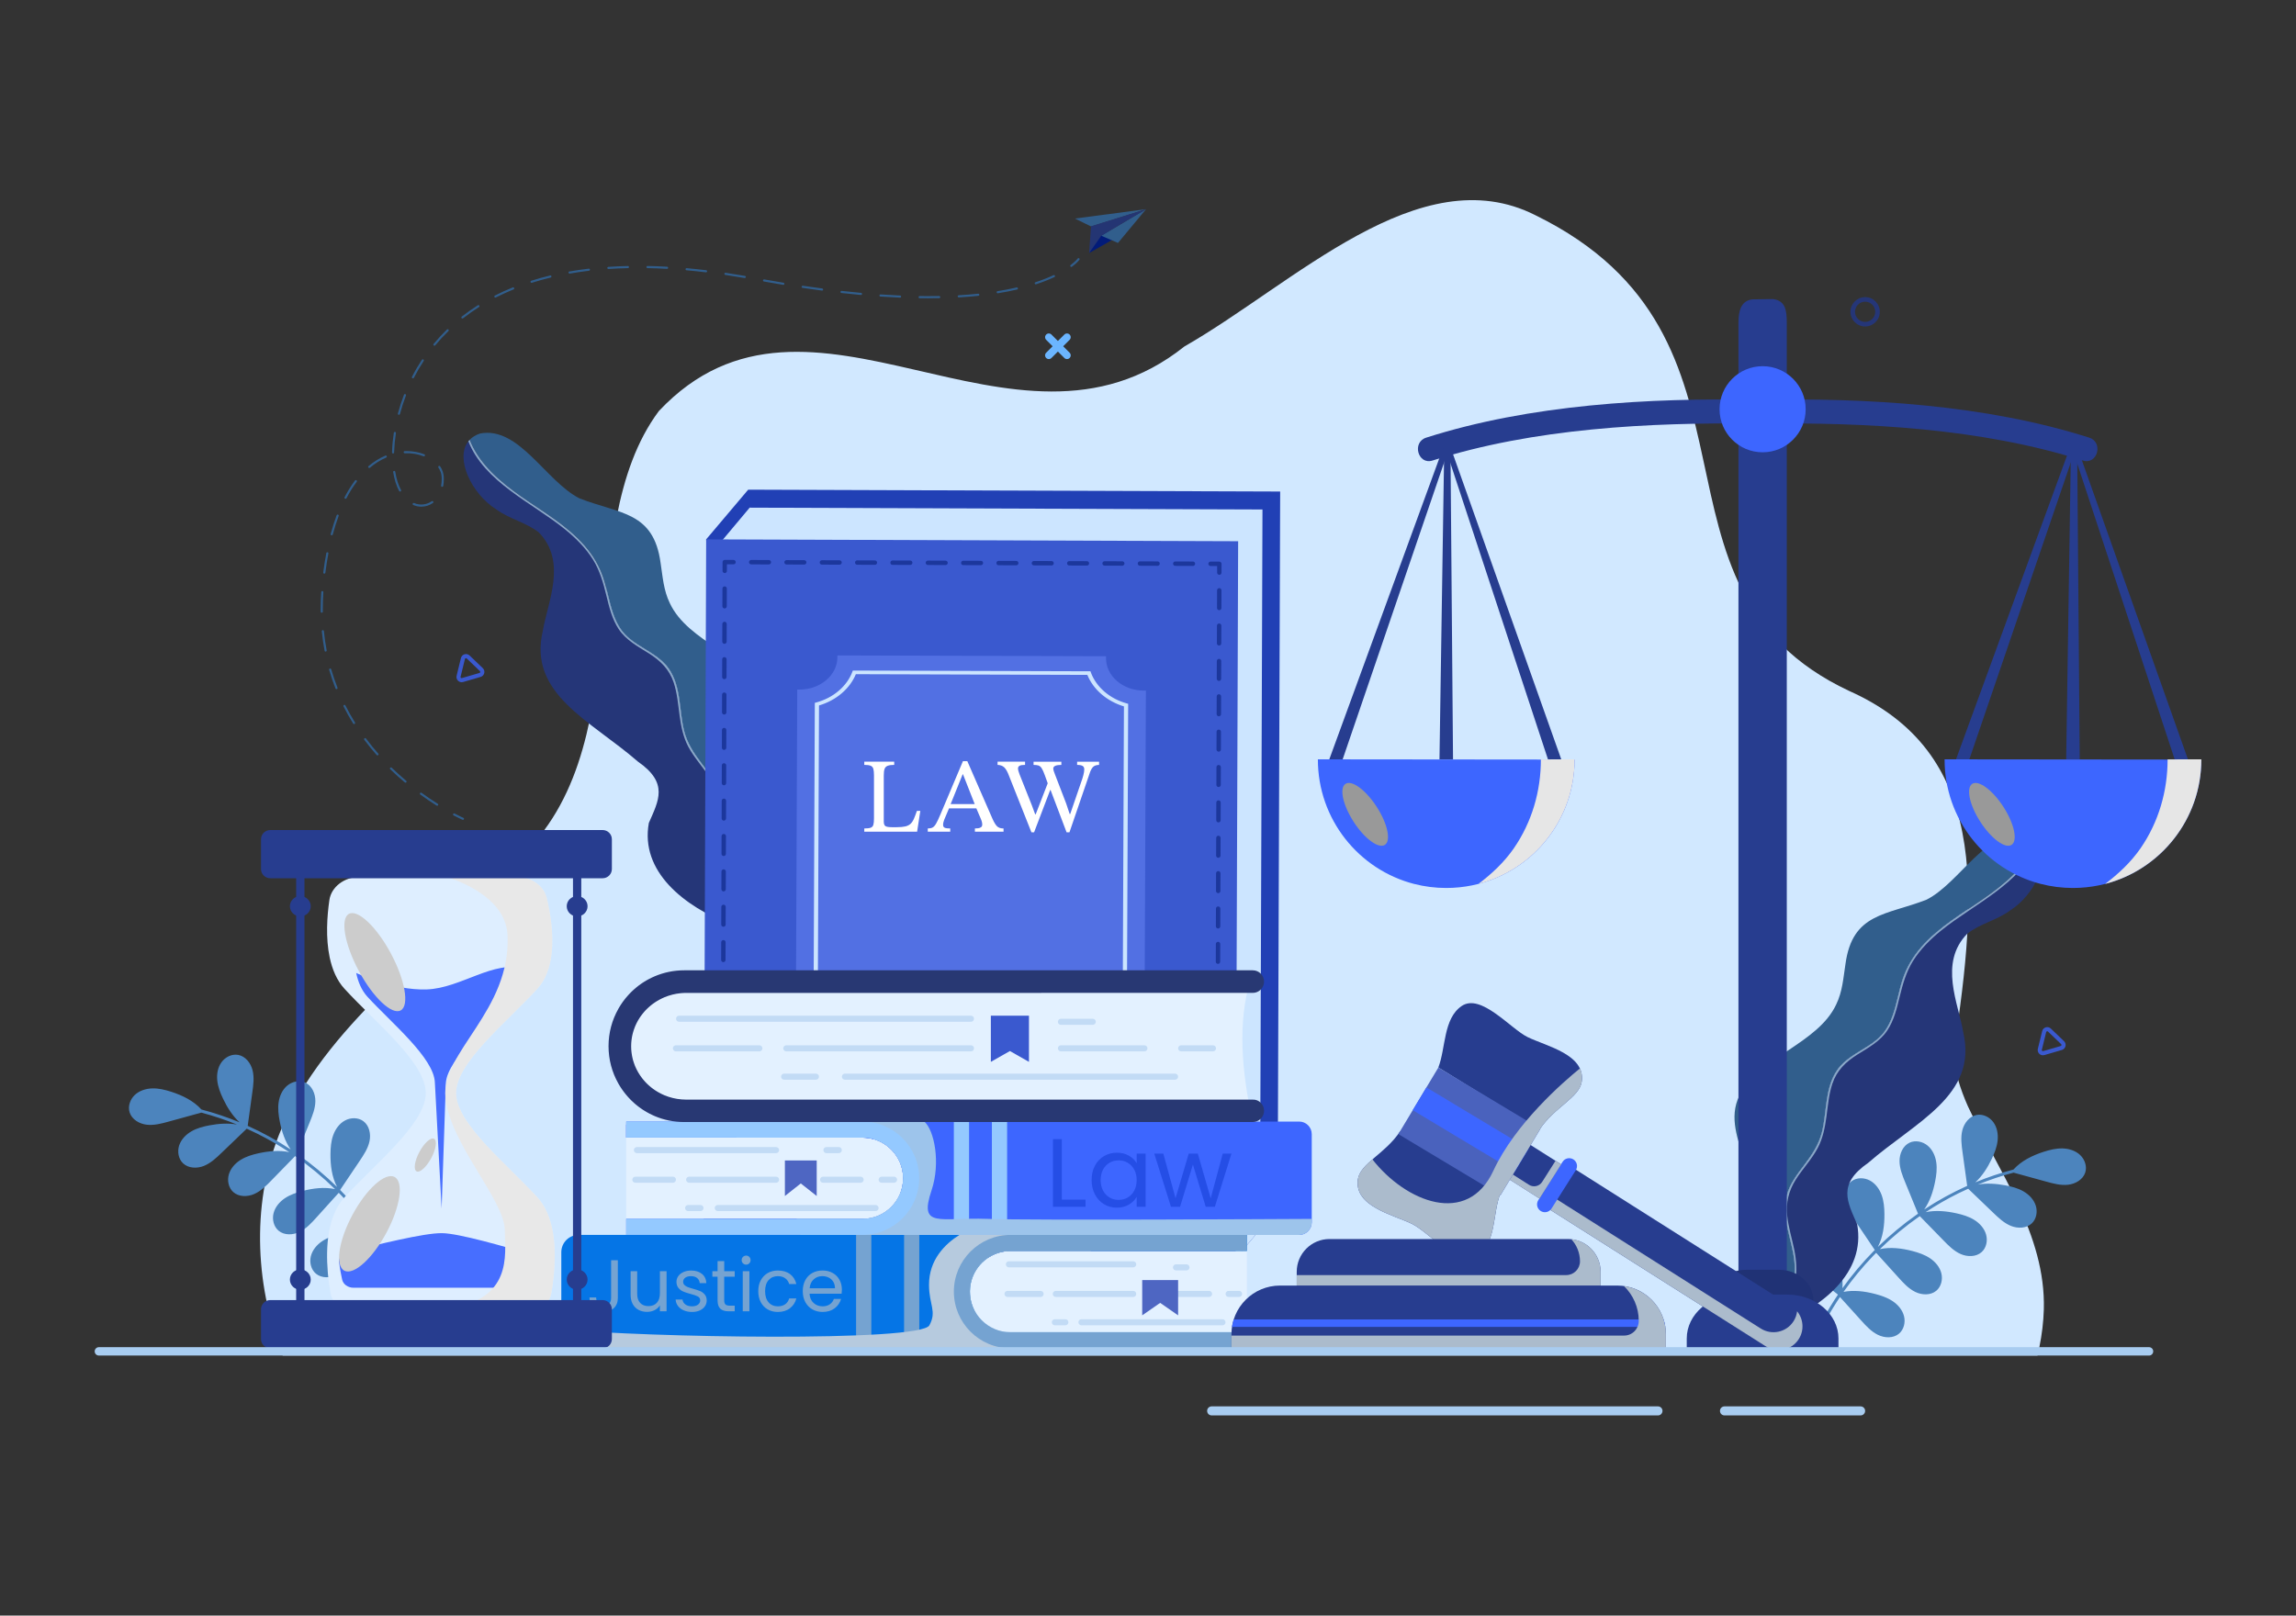 <svg xmlns="http://www.w3.org/2000/svg" enable-background="new 0 0 1364 960" viewBox="0 0 1364 960" id="LawFirmServices"><rect x="0" y="0" width="1364" height="960" fill="#333333" stroke="none"/><path fill="#d1e8ff" d="M1214.19,778.11c-0.23,7.51-1.14,15.01-2.65,22.39c-0.35,1.68-0.72,3.34-1.12,5H167.95
			c-0.66-1.66-1.29-3.32-1.91-5c-15.59-42.93-16.17-92.27,2.99-133.86c29.74-62.83,90.16-101.63,135.14-152.97
			c78.34-65.76,33.96-197.79,87.24-269.42c89.88-95.43,210.67,42.62,312.18-38.35c65.28-37.32,139.69-112.89,208.59-78
			c148.63,72.83,55.19,221,186.23,282.6c82.07,36.57,77.04,117.25,62.21,214.35c0.27,11.32,3.92,22.18,8.44,32.48
			C1187.07,695.82,1215.42,733.37,1214.19,778.11z" class="colorfff7d1 svgShape"></path><path fill="#4c84bd" d="M187.7 756.84c-2.93-2.43-3.95-6.71-3.02-10.4.93-3.69 3.56-6.79 6.72-8.91 3.16-2.12 6.83-3.36 10.51-4.32 6.1-1.58 12.59-2.42 18.73-1.22-5.31-7.57-11.21-14.73-17.63-21.41-.58-.61-1.18-1.2-1.77-1.8-4.42 4.9-8.84 9.79-13.27 14.69-2.95 3.27-6 6.61-9.96 8.54-3.96 1.93-9.09 2.13-12.48-.68-2.93-2.43-3.95-6.71-3.02-10.4.93-3.69 3.56-6.79 6.72-8.91 3.16-2.12 6.83-3.36 10.51-4.32 6.29-1.63 13-2.47 19.31-1.1-7.35-7.19-15.29-13.76-23.73-19.62-4.67 4.79-9.34 9.58-14.01 14.37-3.07 3.15-6.25 6.38-10.28 8.15-4.03 1.78-9.17 1.78-12.45-1.16-2.84-2.54-3.69-6.85-2.62-10.51s3.82-6.65 7.05-8.65c3.24-2 6.95-3.1 10.67-3.91 5.96-1.3 12.26-1.9 18.17-.64-6.2-4.1-12.65-7.83-19.31-11.13-1.97-.98-3.97-1.91-5.97-2.81-4.97 4.77-9.93 9.53-14.9 14.3-3.18 3.05-6.46 6.17-10.54 7.81-4.09 1.64-9.22 1.48-12.41-1.57-2.75-2.63-3.46-6.97-2.28-10.59 1.19-3.61 4.03-6.52 7.33-8.41 3.3-1.89 7.05-2.87 10.79-3.56 5.35-.99 10.96-1.4 16.27-.44-6.91-2.82-14-5.19-21.23-7.1-6.47 1.78-12.94 3.56-19.41 5.34-4.25 1.17-8.62 2.35-13 1.85-4.38-.5-8.82-3.08-10.17-7.28-1.17-3.62.27-7.77 3.04-10.39 2.77-2.61 6.65-3.81 10.46-3.91 3.81-.09 7.57.83 11.2 2 6.68 2.16 13.28 5.36 17.95 10.55.02 0 .05 0 .07.01 7.69 2.02 15.24 4.56 22.58 7.6-4.18-3.82-7.32-8.83-9.78-13.98-1.64-3.44-3.05-7.04-3.46-10.83-.41-3.79.27-7.79 2.5-10.88 2.23-3.09 6.15-5.06 9.9-4.38 4.34.79 7.48 4.85 8.56 9.12 1.07 4.27.48 8.76-.13 13.12-.91 6.64-1.83 13.28-2.75 19.92 8.87 3.98 17.42 8.69 25.54 14.05-3.42-4.88-5.35-10.81-6.51-16.71-.74-3.74-1.21-7.58-.66-11.34.55-3.77 2.2-7.48 5.12-9.91 2.92-2.44 7.22-3.37 10.68-1.78 4.01 1.84 6.05 6.55 6.02 10.95-.02 4.4-1.72 8.6-3.38 12.68-2.54 6.2-5.07 12.4-7.61 18.61.25.17.51.34.76.52 8.21 5.77 15.95 12.21 23.12 19.23-3.11-5.91-3.97-12.87-3.91-19.6.04-3.81.35-7.66 1.65-11.24 1.3-3.58 3.67-6.88 7.03-8.67 3.36-1.79 7.76-1.84 10.83.42 3.55 2.61 4.6 7.64 3.68 11.94-.92 4.31-3.42 8.07-5.88 11.73-3.86 5.74-7.72 11.48-11.58 17.21.1.1.2.2.29.3l.19-.04c-.04.04-.07.08-.11.12 6.87 6.94 13.18 14.42 18.86 22.37-.48-5.98.84-12.12 2.81-17.84 1.26-3.67 2.81-7.3 5.21-10.34 2.4-3.04 5.76-5.47 9.58-6.13 3.82-.66 8.09.71 10.33 3.87 2.59 3.66 1.99 8.86-.28 12.72-2.27 3.87-5.91 6.71-9.46 9.45-5.04 3.9-10.08 7.79-15.12 11.69-.13.14-.26.29-.39.43 6.02 8.92 11.23 18.37 15.51 28.24.45 1.04-1.09 1.95-1.55.89-4.21-9.71-9.31-19-15.19-27.77-4.2 4.64-8.39 9.29-12.59 13.93-2.95 3.27-6 6.61-9.96 8.54C196.23 759.45 191.1 759.66 187.7 756.84zM1128.12 792.51c2.93-2.43 3.95-6.71 3.02-10.4-.93-3.69-3.56-6.79-6.72-8.91-3.16-2.12-6.83-3.36-10.51-4.32-6.1-1.58-12.59-2.42-18.73-1.22 5.31-7.57 11.21-14.73 17.63-21.41.58-.61 1.18-1.2 1.77-1.8 4.42 4.9 8.84 9.79 13.27 14.69 2.95 3.27 6 6.61 9.96 8.54 3.96 1.93 9.09 2.13 12.48-.68 2.93-2.43 3.95-6.71 3.02-10.4-.93-3.69-3.56-6.79-6.72-8.91-3.16-2.12-6.83-3.36-10.51-4.32-6.29-1.63-13-2.47-19.31-1.1 7.35-7.19 15.29-13.76 23.73-19.62 4.67 4.79 9.34 9.58 14.01 14.37 3.07 3.15 6.25 6.38 10.28 8.15 4.03 1.78 9.17 1.78 12.45-1.16 2.84-2.54 3.69-6.85 2.62-10.51-1.07-3.65-3.82-6.65-7.05-8.65-3.24-2-6.95-3.1-10.67-3.91-5.96-1.3-12.26-1.9-18.17-.64 6.2-4.1 12.65-7.83 19.31-11.13 1.97-.98 3.97-1.91 5.97-2.81 4.97 4.77 9.93 9.53 14.9 14.3 3.18 3.05 6.46 6.17 10.54 7.81 4.09 1.64 9.22 1.48 12.41-1.57 2.75-2.63 3.46-6.97 2.28-10.59-1.19-3.61-4.03-6.52-7.33-8.41-3.3-1.89-7.05-2.87-10.79-3.56-5.35-.99-10.96-1.4-16.27-.44 6.91-2.82 14-5.19 21.23-7.1 6.47 1.78 12.94 3.56 19.41 5.34 4.25 1.17 8.62 2.35 13 1.85 4.38-.5 8.82-3.08 10.17-7.28 1.17-3.62-.27-7.77-3.04-10.39-2.77-2.61-6.65-3.81-10.46-3.91-3.81-.09-7.57.83-11.2 2-6.68 2.16-13.28 5.36-17.95 10.55-.02 0-.05 0-.07.01-7.69 2.02-15.24 4.56-22.58 7.6 4.18-3.82 7.32-8.83 9.78-13.98 1.64-3.44 3.05-7.04 3.46-10.83.41-3.79-.27-7.79-2.5-10.88-2.23-3.09-6.15-5.06-9.9-4.38-4.34.79-7.48 4.85-8.56 9.12-1.07 4.27-.48 8.76.13 13.12.91 6.64 1.83 13.28 2.75 19.92-8.87 3.98-17.42 8.69-25.54 14.05 3.42-4.88 5.35-10.81 6.51-16.71.74-3.74 1.21-7.58.66-11.34-.55-3.77-2.2-7.48-5.12-9.91-2.92-2.44-7.22-3.37-10.68-1.78-4.01 1.84-6.05 6.55-6.02 10.95.02 4.4 1.72 8.6 3.38 12.68 2.54 6.2 5.07 12.4 7.61 18.61-.25.17-.51.34-.76.52-8.21 5.77-15.95 12.21-23.12 19.23 3.11-5.91 3.97-12.87 3.91-19.6-.04-3.81-.35-7.66-1.65-11.24-1.3-3.58-3.67-6.88-7.03-8.67-3.36-1.79-7.76-1.84-10.83.42-3.55 2.61-4.6 7.64-3.68 11.94.92 4.31 3.42 8.07 5.88 11.73 3.86 5.74 7.72 11.48 11.58 17.21-.1.1-.2.2-.29.3l-.19-.04c.04.04.07.08.11.12-6.87 6.94-13.18 14.42-18.86 22.37.48-5.98-.84-12.12-2.81-17.84-1.26-3.67-2.81-7.3-5.21-10.34-2.4-3.04-5.76-5.47-9.58-6.13-3.82-.66-8.09.71-10.33 3.87-2.59 3.66-1.99 8.86.28 12.72 2.27 3.87 5.91 6.71 9.46 9.45 5.04 3.9 10.08 7.79 15.12 11.69.13.14.26.29.39.43-6.02 8.92-11.23 18.37-15.51 28.24-.45 1.04 1.09 1.95 1.55.89 4.21-9.71 9.31-19 15.19-27.77 4.2 4.64 8.39 9.29 12.59 13.93 2.95 3.27 6 6.61 9.96 8.54C1119.6 795.13 1124.73 795.33 1128.12 792.51z" class="colorb0bd4c svgShape"></path><path fill="#315e8c" d="M397.99,358.55c10.97,23.15,44.85,30.66,57.37,53.81c6.67,13.6,0.5,26.39-2.5,38.85
					c-3.4,22.9-5.87,48.78,2.81,73.76c4.75,11.38,13.4,22.12,16.11,33.63c-10.57-0.88-23.16-3.68-35.44-8.29
					c-0.23-0.27-0.45-0.56-0.67-0.83c-8.54-10.95-14.35-24.36-12.9-38.47c1.32-12.85,7.81-25.65,4.65-38.71
					c-1.73-7.14-6.36-13.05-10.71-18.79c-4.49-5.93-8.46-11.9-10.29-19.19c-3.07-12.17-1.65-26.24-9.11-36.98
					c-4.56-6.55-11.86-10.07-18.37-14.28c-3.65-2.35-7.11-5.03-9.7-8.56c-2.21-3.01-3.79-6.4-5.01-9.92
					c-2.4-6.93-3.52-14.23-5.81-21.19c-2.32-7.07-6.14-13.43-11.01-19.04c-10.65-12.24-24.95-20.28-38.06-29.51
					c-11.86-8.35-23.88-18.43-29.77-32.06c-0.2-0.46-0.39-0.93-0.57-1.4c1.52-1.63,3.58-2.93,6.22-3.8
					c23.09-4.43,39.05,28.44,59.02,38.55c23.92,9.36,44.07,7.7,48.19,38.39C393.7,342.52,394.13,350.7,397.99,358.55z" class="color318c85 svgShape"></path><path fill="#253678" d="M309.33,294.83c13.11,9.23,27.41,17.27,38.06,29.51c4.87,5.61,8.69,11.97,11.01,19.04
					c2.29,6.97,3.41,14.26,5.81,21.19c1.22,3.51,2.8,6.91,5.01,9.92c2.59,3.52,6.05,6.2,9.7,8.56c6.52,4.22,13.81,7.74,18.37,14.28
					c7.47,10.74,6.04,24.81,9.11,36.98c1.84,7.29,5.8,13.26,10.29,19.19c4.35,5.74,8.98,11.65,10.71,18.79
					c3.16,13.05-3.33,25.86-4.65,38.71c-1.45,14.12,4.36,27.52,12.9,38.47c0.22,0.28,0.45,0.56,0.67,0.83
					c-0.63-0.23-1.24-0.47-1.86-0.72c-28.28-11.06-54.23-31.73-48.99-60.57c5.81-13.31,11.9-23.72-6.53-36.48
					c-28.05-24.41-65.36-40.08-56.46-77.68c2.8-16.98,14.68-41.04-2.44-58.54c-7.73-6-17.39-7.88-25.25-13.64
					c-14.66-9.23-24.57-30.17-16.57-40.44c0.22-0.31,0.48-0.6,0.76-0.89c0.18,0.47,0.37,0.94,0.57,1.4
					C285.46,276.4,297.47,286.48,309.33,294.83z" class="color257872 svgShape"></path><path fill="#8baac9" d="M309.33,294.83c13.11,9.23,27.41,17.27,38.06,29.51c4.87,5.61,8.69,11.97,11.01,19.04
					c2.29,6.97,3.41,14.26,5.81,21.19c1.22,3.51,2.8,6.91,5.01,9.92c2.59,3.52,6.05,6.2,9.7,8.56c6.52,4.22,13.81,7.74,18.37,14.28
					c7.47,10.74,6.04,24.81,9.11,36.98c1.84,7.29,5.8,13.26,10.29,19.19c4.35,5.74,8.98,11.65,10.71,18.79
					c3.16,13.05-3.33,25.86-4.65,38.71c-1.45,14.12,4.36,27.52,12.9,38.47c0.22,0.28,0.45,0.56,0.67,0.83
					c-0.63-0.23-1.24-0.47-1.86-0.72c-2.01-2.62-3.88-5.4-5.58-8.36c-3.12-5.46-5.49-11.38-6.61-17.58
					c-1.19-6.59-0.74-13.15,0.6-19.69c1.37-6.67,3.44-13.22,4.14-20.01c0.82-7.76-0.88-14.82-5.05-21.43
					c-4.09-6.47-9.47-12.05-13.07-18.83c-3.03-5.72-4.27-12.05-5.14-18.4c-0.9-6.63-1.42-13.4-3.55-19.79
					c-2.58-7.76-7.9-12.94-14.71-17.23c-6.59-4.15-13.6-7.85-18-14.53c-3.89-5.92-5.57-12.94-7.23-19.73
					c-1.83-7.49-3.84-14.8-7.94-21.41c-4.38-7.03-10.34-12.93-16.73-18.11c-19.25-15.61-47.81-27.97-57.34-52.25
					c0.22-0.31,0.48-0.6,0.76-0.89c0.18,0.47,0.37,0.94,0.57,1.4C285.46,276.4,297.47,286.48,309.33,294.83z" class="color8bc9c4 svgShape"></path><path fill="#315e8c" d="M1090.78,597.02c-10.97,23.15-44.85,30.66-57.37,53.81c-6.67,13.6-0.5,26.39,2.5,38.85
					c3.4,22.9,5.87,48.78-2.81,73.76c-4.75,11.38-13.4,22.12-16.11,33.63c10.57-0.88,23.16-3.68,35.44-8.29
					c0.23-0.27,0.45-0.56,0.67-0.83c8.54-10.95,14.35-24.36,12.9-38.47c-1.32-12.85-7.81-25.65-4.65-38.71
					c1.73-7.14,6.36-13.05,10.71-18.79c4.49-5.93,8.46-11.9,10.29-19.19c3.07-12.17,1.65-26.24,9.11-36.98
					c4.56-6.55,11.86-10.07,18.37-14.28c3.65-2.35,7.11-5.03,9.7-8.56c2.21-3.01,3.79-6.4,5.01-9.92c2.4-6.93,3.52-14.23,5.81-21.19
					c2.32-7.07,6.14-13.43,11.01-19.04c10.65-12.24,24.95-20.28,38.06-29.51c11.86-8.35,23.88-18.43,29.77-32.06
					c0.2-0.46,0.39-0.93,0.57-1.4c-1.52-1.63-3.58-2.93-6.22-3.8c-23.09-4.43-39.05,28.44-59.02,38.55
					c-23.92,9.36-44.07,7.7-48.19,38.39C1095.07,580.99,1094.63,589.17,1090.78,597.02z" class="color318c85 svgShape"></path><path fill="#253678" d="M1179.43,533.3c-13.11,9.23-27.41,17.27-38.06,29.51c-4.87,5.61-8.69,11.97-11.01,19.04
					c-2.29,6.97-3.41,14.26-5.81,21.19c-1.22,3.51-2.8,6.91-5.01,9.92c-2.59,3.52-6.05,6.2-9.7,8.56
					c-6.52,4.22-13.81,7.74-18.37,14.28c-7.47,10.74-6.04,24.81-9.11,36.98c-1.84,7.29-5.8,13.26-10.29,19.19
					c-4.35,5.74-8.98,11.65-10.71,18.79c-3.16,13.05,3.33,25.86,4.65,38.71c1.45,14.12-4.36,27.52-12.9,38.47
					c-0.22,0.28-0.45,0.56-0.67,0.83c0.63-0.23,1.24-0.47,1.86-0.72c28.28-11.06,54.23-31.73,48.99-60.57
					c-5.81-13.31-11.9-23.72,6.54-36.48c28.05-24.41,65.36-40.08,56.46-77.68c-2.8-16.98-14.68-41.04,2.44-58.54
					c7.73-6,17.39-7.88,25.25-13.64c14.66-9.23,24.57-30.17,16.57-40.44c-0.22-0.31-0.48-0.6-0.76-0.89
					c-0.18,0.47-0.37,0.94-0.57,1.4C1203.31,514.87,1191.29,524.95,1179.43,533.3z" class="color257872 svgShape"></path><path fill="#8baac9" d="M1179.43,533.3c-13.11,9.23-27.41,17.27-38.06,29.51c-4.87,5.61-8.69,11.97-11.01,19.04
					c-2.29,6.97-3.41,14.26-5.81,21.19c-1.22,3.51-2.8,6.91-5.01,9.92c-2.59,3.52-6.05,6.2-9.7,8.56
					c-6.52,4.22-13.81,7.74-18.37,14.28c-7.47,10.74-6.04,24.81-9.11,36.98c-1.84,7.29-5.8,13.26-10.29,19.19
					c-4.35,5.74-8.98,11.65-10.71,18.79c-3.16,13.05,3.33,25.86,4.65,38.71c1.45,14.12-4.36,27.52-12.9,38.47
					c-0.22,0.28-0.45,0.56-0.67,0.83c0.63-0.23,1.24-0.47,1.86-0.72c2.01-2.62,3.88-5.4,5.58-8.36c3.12-5.46,5.49-11.38,6.61-17.58
					c1.19-6.59,0.74-13.15-0.6-19.69c-1.37-6.67-3.44-13.22-4.14-20.01c-0.82-7.76,0.88-14.82,5.05-21.43
					c4.09-6.47,9.47-12.05,13.07-18.83c3.03-5.72,4.27-12.05,5.14-18.4c0.9-6.63,1.42-13.4,3.55-19.79
					c2.58-7.76,7.9-12.94,14.71-17.23c6.59-4.15,13.6-7.85,18-14.53c3.89-5.92,5.57-12.94,7.23-19.73
					c1.83-7.49,3.84-14.8,7.94-21.41c4.38-7.03,10.34-12.93,16.73-18.11c19.25-15.61,47.81-27.97,57.34-52.25
					c-0.22-0.31-0.48-0.6-0.76-0.89c-0.18,0.47-0.37,0.94-0.57,1.4C1203.31,514.87,1191.29,524.95,1179.43,533.3z" class="color8bc9c4 svgShape"></path><polygon fill="#2140b5" points="759.01 718.27 734.04 747.81 442.98 717.16 419.51 320.5 444.48 290.97 760.52 292.08" class="colorb52121 svgShape"></polygon><polygon fill="#cce5ff" points="748.5 730.71 734.04 747.81 432.47 727.81 428.36 321.94 445.36 301.66 750.01 302.74" class="colorfff4cc svgShape"></polygon><rect width="426.19" height="316.04" x="363.68" y="376.14" fill="#3a59cf" transform="rotate(-89.797 576.77 534.153)" class="colorcf3a3a svgShape"></rect><path fill="#5270e3" d="M680.75,410.37v1.08l-0.81,196.49l-1.26-0.01h-0.08c-5.98,0-11.62,1.99-15.86,5.6
						c-4.27,3.62-6.64,8.46-6.66,13.61v1.08l-1.26-0.01l-158.32-0.47l0.01-1.08c0.02-5.15-2.31-10-6.54-13.65
						c-4.24-3.65-9.89-5.67-15.91-5.69h-1.26l0.01-1.08l0.81-196.49h1.34c5.99,0,11.62-1.98,15.87-5.59
						c4.27-3.63,6.64-8.46,6.65-13.61l0.01-1.08h1.26l158.31,0.48v1.08c-0.03,5.15,2.3,10,6.53,13.65
						c4.24,3.65,9.89,5.67,15.91,5.69H680.75z" class="colore35252 svgShape"></path><path fill="#cce5ff" d="M646.9,619.21l-141.18-0.42l-0.28-0.75c-1.59-4.3-4.29-8.12-8.05-11.35c-3.76-3.24-8.2-5.58-13.21-6.97
							l-0.87-0.24l0.75-181.83l0.88-0.24c5.02-1.36,9.49-3.67,13.27-6.89c3.79-3.22,6.53-7.03,8.15-11.31l0.28-0.75l141.16,0.43
							l0.28,0.75c1.56,4.23,4.35,8.16,8.05,11.36c3.77,3.24,8.22,5.58,13.22,6.97l0.87,0.24l-0.75,181.82l-0.88,0.24
							c-5.02,1.36-9.49,3.68-13.27,6.9c-3.73,3.17-6.55,7.07-8.15,11.3L646.9,619.21z M507.56,616.64l137.53,0.41
							c1.76-4.26,4.68-8.2,8.47-11.42c3.79-3.23,8.41-5.7,13.41-7.17l0.74-178.7c-4.98-1.51-9.58-4-13.36-7.25
							c-3.77-3.25-6.65-7.2-8.38-11.48l-137.52-0.42c-1.76,4.26-4.68,8.2-8.48,11.43c-3.79,3.22-8.41,5.69-13.41,7.16l-0.73,178.7
							c4.99,1.51,9.58,4.01,13.35,7.25C503.01,608.46,505.82,612.32,507.56,616.64z" class="colorfff4cc svgShape"></path><path fill="#1c379c" d="M722.99 735.61C722.99 735.61 722.99 735.61 722.99 735.61l-5.22-.02c-.72 0-1.3-.59-1.3-1.31 0-.72.59-1.3 1.31-1.3 0 0 0 0 0 0l3.92.01.01-3.92c0-.72.59-1.3 1.31-1.3 0 0 0 0 0 0 .72 0 1.3.59 1.3 1.31l-.02 5.22C724.29 735.03 723.71 735.61 722.99 735.61zM707.27 735.56C707.27 735.56 707.27 735.56 707.27 735.56l-10.5-.04c-.72 0-1.3-.59-1.3-1.31 0-.72.59-1.3 1.31-1.3 0 0 0 0 0 0l10.5.04c.72 0 1.3.59 1.3 1.31C708.58 734.98 707.99 735.56 707.27 735.56zM686.28 735.48C686.28 735.48 686.28 735.48 686.28 735.48l-10.5-.04c-.72 0-1.3-.59-1.3-1.31 0-.72.59-1.3 1.31-1.3 0 0 0 0 0 0l10.5.04c.72 0 1.3.59 1.3 1.31C687.58 734.9 687 735.48 686.28 735.48zM665.29 735.41C665.29 735.41 665.29 735.41 665.29 735.41l-10.5-.04c-.72 0-1.3-.59-1.3-1.31 0-.72.59-1.3 1.31-1.3 0 0 0 0 0 0l10.5.04c.72 0 1.3.59 1.3 1.31C666.59 734.83 666.01 735.41 665.29 735.41zM644.29 735.33C644.29 735.33 644.29 735.33 644.29 735.33l-10.5-.04c-.72 0-1.3-.59-1.3-1.31 0-.72.59-1.3 1.31-1.3 0 0 0 0 0 0l10.5.04c.72 0 1.3.59 1.3 1.31C645.6 734.75 645.01 735.33 644.29 735.33zM623.3 735.26C623.3 735.26 623.3 735.26 623.3 735.26l-10.5-.04c-.72 0-1.3-.59-1.3-1.31 0-.72.59-1.3 1.31-1.3 0 0 0 0 0 0l10.5.04c.72 0 1.3.59 1.3 1.31C624.6 734.68 624.02 735.26 623.3 735.26zM602.31 735.18C602.31 735.18 602.31 735.18 602.31 735.18l-10.5-.04c-.72 0-1.3-.59-1.3-1.31 0-.72.59-1.3 1.31-1.3 0 0 0 0 0 0l10.5.04c.72 0 1.3.59 1.3 1.31C603.61 734.6 603.03 735.18 602.31 735.18zM581.32 735.11C581.31 735.11 581.31 735.11 581.32 735.11l-10.5-.04c-.72 0-1.3-.59-1.3-1.31 0-.72.59-1.3 1.31-1.3 0 0 0 0 0 0l10.5.04c.72 0 1.3.59 1.3 1.31C582.62 734.53 582.03 735.11 581.32 735.11zM560.32 735.04C560.32 735.04 560.32 735.04 560.32 735.04l-10.5-.04c-.72 0-1.3-.59-1.3-1.31 0-.72.59-1.3 1.31-1.3 0 0 0 0 0 0l10.5.04c.72 0 1.3.59 1.3 1.31C561.62 734.46 561.04 735.04 560.32 735.04zM539.33 734.96C539.33 734.96 539.33 734.96 539.33 734.96l-10.5-.04c-.72 0-1.3-.59-1.3-1.31 0-.72.59-1.3 1.31-1.3 0 0 0 0 0 0l10.5.04c.72 0 1.3.59 1.3 1.31C540.63 734.38 540.05 734.96 539.33 734.96zM518.34 734.89C518.33 734.89 518.33 734.89 518.34 734.89l-10.5-.04c-.72 0-1.3-.59-1.3-1.31 0-.72.59-1.3 1.31-1.3 0 0 0 0 0 0l10.5.04c.72 0 1.3.59 1.3 1.31C519.64 734.31 519.05 734.89 518.34 734.89zM497.34 734.81C497.34 734.81 497.34 734.81 497.34 734.81l-10.5-.04c-.72 0-1.3-.59-1.3-1.31 0-.72.59-1.3 1.31-1.3 0 0 0 0 0 0l10.5.04c.72 0 1.3.59 1.3 1.31C498.65 734.23 498.06 734.81 497.34 734.81zM476.35 734.74C476.35 734.74 476.35 734.74 476.35 734.74l-10.5-.04c-.72 0-1.3-.59-1.3-1.31 0-.72.59-1.3 1.31-1.3 0 0 0 0 0 0l10.5.04c.72 0 1.3.59 1.3 1.31C477.65 734.16 477.07 734.74 476.35 734.74zM455.36 734.67C455.35 734.67 455.35 734.67 455.36 734.67l-10.5-.04c-.72 0-1.3-.59-1.3-1.31 0-.72.59-1.3 1.31-1.3 0 0 0 0 0 0l10.5.04c.72 0 1.3.59 1.3 1.31C456.66 734.08 456.08 734.67 455.36 734.67zM434.36 734.59C434.36 734.59 434.36 734.59 434.36 734.59l-5.22-.02c-.35 0-.68-.14-.92-.39-.24-.25-.38-.58-.38-.92l.02-5.22c0-.72.6-1.31 1.31-1.3.72 0 1.3.59 1.3 1.31l-.01 3.92 3.92.01c.72 0 1.3.59 1.3 1.31C435.67 734.01 435.08 734.59 434.36 734.59zM429.2 718.84C429.2 718.84 429.2 718.84 429.2 718.84c-.73 0-1.31-.59-1.31-1.31l.04-10.51c0-.72.59-1.3 1.31-1.3 0 0 0 0 0 0 .72 0 1.3.59 1.3 1.31l-.04 10.51C430.5 718.26 429.92 718.84 429.2 718.84zM429.27 697.83C429.27 697.83 429.27 697.83 429.27 697.83c-.73 0-1.31-.59-1.31-1.31l.04-10.51c0-.72.59-1.3 1.31-1.3 0 0 0 0 0 0 .72 0 1.3.59 1.3 1.31l-.04 10.51C430.57 697.25 429.99 697.83 429.27 697.83zM429.35 676.81C429.35 676.81 429.34 676.81 429.35 676.81c-.73 0-1.31-.59-1.31-1.31l.04-10.51c0-.72.59-1.3 1.31-1.3 0 0 0 0 0 0 .72 0 1.3.59 1.3 1.31l-.04 10.51C430.65 676.23 430.07 676.81 429.35 676.81zM429.42 655.79C429.42 655.79 429.42 655.79 429.42 655.79c-.73 0-1.31-.59-1.31-1.31l.04-10.51c0-.72.59-1.3 1.31-1.3 0 0 0 0 0 0 .72 0 1.3.59 1.3 1.31l-.04 10.51C430.72 655.21 430.14 655.79 429.42 655.79zM429.5 634.77C429.49 634.77 429.49 634.77 429.5 634.77c-.73 0-1.31-.59-1.31-1.31l.04-10.51c0-.72.59-1.3 1.31-1.3 0 0 0 0 0 0 .72 0 1.3.59 1.3 1.31l-.04 10.51C430.8 634.19 430.21 634.77 429.5 634.77zM429.57 613.76C429.57 613.76 429.57 613.76 429.57 613.76c-.73 0-1.31-.59-1.31-1.31l.04-10.51c0-.72.59-1.3 1.31-1.3 0 0 0 0 0 0 .72 0 1.3.59 1.3 1.31l-.04 10.51C430.87 613.18 430.29 613.76 429.57 613.76zM429.64 592.74C429.64 592.74 429.64 592.74 429.64 592.74c-.73 0-1.31-.59-1.31-1.31l.04-10.51c0-.72.59-1.3 1.31-1.3 0 0 0 0 0 0 .72 0 1.3.59 1.3 1.31l-.04 10.51C430.95 592.16 430.36 592.74 429.64 592.74zM429.72 571.72C429.72 571.72 429.72 571.72 429.72 571.72c-.73 0-1.31-.59-1.31-1.31l.04-10.51c0-.72.59-1.3 1.31-1.3 0 0 0 0 0 0 .72 0 1.3.59 1.3 1.31l-.04 10.51C431.02 571.14 430.44 571.72 429.72 571.72zM429.79 550.7C429.79 550.7 429.79 550.7 429.79 550.7c-.73 0-1.31-.59-1.31-1.31l.04-10.51c0-.72.59-1.3 1.31-1.3 0 0 0 0 0 0 .72 0 1.3.59 1.3 1.31l-.04 10.51C431.1 550.12 430.51 550.7 429.79 550.7zM429.87 529.69C429.87 529.69 429.86 529.69 429.87 529.69c-.73 0-1.31-.59-1.31-1.31l.04-10.51c0-.72.59-1.3 1.31-1.3 0 0 0 0 0 0 .72 0 1.3.59 1.3 1.31l-.04 10.51C431.17 529.11 430.59 529.69 429.87 529.69zM429.94 508.67C429.94 508.67 429.94 508.67 429.94 508.67c-.73 0-1.31-.59-1.31-1.31l.04-10.51c0-.72.59-1.3 1.31-1.3 0 0 0 0 0 0 .72 0 1.3.59 1.3 1.31l-.04 10.51C431.24 508.09 430.66 508.67 429.94 508.67zM430.02 487.65C430.01 487.65 430.01 487.65 430.02 487.65c-.73 0-1.31-.59-1.31-1.31l.04-10.51c0-.72.59-1.3 1.31-1.3 0 0 0 0 0 0 .72 0 1.3.59 1.3 1.31l-.04 10.51C431.32 487.07 430.73 487.65 430.02 487.65zM430.09 466.64C430.09 466.64 430.09 466.64 430.09 466.64c-.73 0-1.31-.59-1.31-1.31l.04-10.51c0-.72.59-1.3 1.31-1.3 0 0 0 0 0 0 .72 0 1.3.59 1.3 1.31l-.04 10.51C431.39 466.05 430.81 466.64 430.09 466.64zM430.16 445.62C430.16 445.62 430.16 445.62 430.16 445.62c-.73 0-1.31-.59-1.31-1.31l.04-10.51c0-.72.59-1.3 1.31-1.3 0 0 0 0 0 0 .72 0 1.3.59 1.3 1.31l-.04 10.51C431.47 445.04 430.88 445.62 430.16 445.62zM430.24 424.6C430.24 424.6 430.24 424.6 430.24 424.6c-.73 0-1.31-.59-1.31-1.31l.04-10.51c0-.72.59-1.3 1.31-1.3 0 0 0 0 0 0 .72 0 1.3.59 1.3 1.31l-.04 10.51C431.54 424.02 430.96 424.6 430.24 424.6zM430.31 403.58C430.31 403.58 430.31 403.58 430.31 403.58c-.73 0-1.31-.59-1.31-1.31l.04-10.51c0-.72.59-1.3 1.31-1.3 0 0 0 0 0 0 .72 0 1.3.59 1.3 1.31l-.04 10.51C431.62 403 431.03 403.58 430.31 403.58zM430.39 382.57C430.39 382.57 430.38 382.57 430.39 382.57c-.73 0-1.31-.59-1.31-1.31l.04-10.51c0-.72.59-1.3 1.31-1.3 0 0 0 0 0 0 .72 0 1.3.59 1.3 1.31l-.04 10.51C431.69 381.98 431.11 382.57 430.39 382.57zM430.46 361.55C430.46 361.55 430.46 361.55 430.46 361.55c-.73 0-1.31-.59-1.31-1.31l.04-10.51c0-.72.59-1.3 1.31-1.3 0 0 0 0 0 0 .72 0 1.3.59 1.3 1.31l-.04 10.51C431.76 360.97 431.18 361.55 430.46 361.55zM430.54 340.53C430.54 340.53 430.53 340.53 430.54 340.53c-.73 0-1.31-.59-1.31-1.31l.02-5.22c0-.72.59-1.3 1.31-1.3 0 0 0 0 0 0l5.22.02c.72 0 1.3.59 1.3 1.31 0 .72-.59 1.3-1.31 1.3 0 0 0 0-.01 0l-3.92-.01-.01 3.92C431.84 339.95 431.26 340.53 430.54 340.53zM708.69 336.29C708.68 336.29 708.68 336.29 708.69 336.29l-10.5-.04c-.72 0-1.3-.59-1.3-1.31 0-.72.59-1.3 1.31-1.3 0 0 0 0 0 0l10.5.04c.72 0 1.3.59 1.3 1.31C709.99 335.71 709.41 336.29 708.69 336.29zM687.69 336.22C687.69 336.22 687.69 336.22 687.69 336.22l-10.5-.04c-.72 0-1.3-.59-1.3-1.31 0-.72.59-1.3 1.31-1.3 0 0 0 0 0 0l10.5.04c.72 0 1.3.59 1.3 1.31C689 335.64 688.41 336.22 687.69 336.22zM666.7 336.15C666.7 336.15 666.7 336.15 666.7 336.15l-10.5-.04c-.72 0-1.3-.59-1.3-1.31 0-.72.59-1.3 1.31-1.3 0 0 0 0 0 0l10.5.04c.72 0 1.3.59 1.3 1.31C668 335.56 667.42 336.15 666.7 336.15zM645.71 336.07C645.71 336.07 645.7 336.07 645.71 336.07l-10.5-.04c-.72 0-1.3-.59-1.3-1.31 0-.72.59-1.3 1.31-1.3 0 0 0 0 0 0l10.5.04c.72 0 1.3.59 1.3 1.31C647.01 335.49 646.43 336.07 645.71 336.07zM624.71 336C624.71 336 624.71 336 624.71 336l-10.5-.04c-.72 0-1.3-.59-1.3-1.31 0-.72.59-1.3 1.31-1.3 0 0 0 0 0 0l10.5.04c.72 0 1.3.59 1.3 1.31C626.02 335.42 625.43 336 624.71 336zM603.72 335.92C603.72 335.92 603.72 335.92 603.72 335.92l-10.5-.04c-.72 0-1.3-.59-1.3-1.31 0-.72.59-1.3 1.31-1.3 0 0 0 0 0 0l10.5.04c.72 0 1.3.59 1.3 1.31C605.02 335.34 604.44 335.92 603.72 335.92zM582.73 335.85C582.73 335.85 582.72 335.85 582.73 335.85l-10.5-.04c-.72 0-1.3-.59-1.3-1.31 0-.72.59-1.3 1.31-1.3 0 0 0 0 0 0l10.5.04c.72 0 1.3.59 1.3 1.31C584.03 335.27 583.45 335.85 582.73 335.85zM561.73 335.77C561.73 335.77 561.73 335.77 561.73 335.77l-10.5-.04c-.72 0-1.3-.59-1.3-1.31 0-.72.59-1.3 1.31-1.3 0 0 0 0 0 0l10.5.04c.72 0 1.3.59 1.3 1.31C563.04 335.19 562.45 335.77 561.73 335.77zM540.74 335.7C540.74 335.7 540.74 335.7 540.74 335.7l-10.5-.04c-.72 0-1.3-.59-1.3-1.31 0-.72.59-1.3 1.31-1.3 0 0 0 0 0 0l10.5.04c.72 0 1.3.59 1.3 1.31C542.04 335.12 541.46 335.7 540.74 335.7zM519.75 335.63C519.75 335.63 519.74 335.63 519.75 335.63l-10.5-.04c-.72 0-1.3-.59-1.3-1.31 0-.72.59-1.3 1.31-1.3 0 0 0 0 0 0l10.5.04c.72 0 1.3.59 1.3 1.31C521.05 335.05 520.47 335.63 519.75 335.63zM498.76 335.55C498.75 335.55 498.75 335.55 498.76 335.55l-10.5-.04c-.72 0-1.3-.59-1.3-1.31 0-.72.59-1.3 1.31-1.3 0 0 0 0 0 0l10.5.04c.72 0 1.3.59 1.3 1.31C500.06 334.97 499.47 335.55 498.76 335.55zM477.76 335.48C477.76 335.48 477.76 335.48 477.76 335.48l-10.5-.04c-.72 0-1.3-.59-1.3-1.31 0-.72.59-1.3 1.31-1.3 0 0 0 0 0 0l10.5.04c.72 0 1.3.59 1.3 1.31C479.06 334.9 478.48 335.48 477.76 335.48zM456.77 335.4C456.77 335.4 456.77 335.4 456.77 335.4l-10.5-.04c-.72 0-1.3-.59-1.3-1.31 0-.72.59-1.3 1.31-1.3 0 0 0 0 0 0l10.5.04c.72 0 1.3.59 1.3 1.31C458.07 334.82 457.49 335.4 456.77 335.4zM724.38 341.57C724.38 341.57 724.38 341.57 724.38 341.57c-.73 0-1.31-.59-1.31-1.31l.01-3.92-3.92-.01c-.72 0-1.3-.59-1.3-1.31 0-.72.59-1.3 1.31-1.3 0 0 0 0 0 0l5.22.02c.35 0 .68.14.92.39.24.25.38.58.38.92l-.02 5.22C725.69 340.99 725.1 341.57 724.38 341.57zM723.05 719.88C723.05 719.88 723.04 719.88 723.05 719.88c-.73 0-1.31-.59-1.31-1.31l.04-10.51c0-.72.59-1.3 1.31-1.3 0 0 0 0 0 0 .72 0 1.3.59 1.3 1.31l-.04 10.51C724.35 719.3 723.77 719.88 723.05 719.88zM723.12 698.87C723.12 698.87 723.12 698.87 723.12 698.87c-.73 0-1.31-.59-1.31-1.31l.04-10.51c0-.72.59-1.3 1.31-1.3 0 0 0 0 0 0 .72 0 1.3.59 1.3 1.31l-.04 10.51C724.42 698.28 723.84 698.87 723.12 698.87zM723.2 677.85C723.19 677.85 723.19 677.85 723.2 677.85c-.73 0-1.31-.59-1.31-1.31l.04-10.51c0-.72.59-1.3 1.31-1.3 0 0 0 0 0 0 .72 0 1.3.59 1.3 1.31l-.04 10.51C724.5 677.27 723.91 677.85 723.2 677.85zM723.27 656.83C723.27 656.83 723.27 656.83 723.27 656.83c-.73 0-1.31-.59-1.31-1.31l.04-10.51c0-.72.59-1.3 1.31-1.3 0 0 0 0 0 0 .72 0 1.3.59 1.3 1.31l-.04 10.51C724.57 656.25 723.99 656.83 723.27 656.83zM723.34 635.81C723.34 635.81 723.34 635.81 723.34 635.81c-.73 0-1.31-.59-1.31-1.31l.04-10.51c0-.72.59-1.3 1.31-1.3 0 0 0 0 0 0 .72 0 1.3.59 1.3 1.31l-.04 10.51C724.65 635.23 724.06 635.81 723.34 635.81zM723.42 614.8C723.42 614.8 723.42 614.8 723.42 614.8c-.73 0-1.31-.59-1.31-1.31l.04-10.51c0-.72.59-1.3 1.31-1.3 0 0 0 0 0 0 .72 0 1.3.59 1.3 1.31l-.04 10.51C724.72 614.22 724.14 614.8 723.42 614.8zM723.49 593.78C723.49 593.78 723.49 593.78 723.49 593.78c-.73 0-1.31-.59-1.3-1.31l.04-10.51c0-.72.59-1.3 1.31-1.3 0 0 0 0 0 0 .72 0 1.3.59 1.3 1.31l-.04 10.51C724.79 593.2 724.21 593.78 723.49 593.78zM723.57 572.76C723.57 572.76 723.56 572.76 723.57 572.76c-.73 0-1.31-.59-1.3-1.31l.04-10.51c0-.72.59-1.3 1.31-1.3 0 0 0 0 0 0 .72 0 1.3.59 1.3 1.31l-.04 10.51C724.87 572.18 724.29 572.76 723.57 572.76zM723.64 551.74C723.64 551.74 723.64 551.74 723.64 551.74c-.73 0-1.31-.59-1.31-1.31l.04-10.51c0-.72.59-1.3 1.31-1.3 0 0 0 0 0 0 .72 0 1.3.59 1.3 1.31l-.04 10.51C724.94 551.16 724.36 551.74 723.64 551.74zM723.72 530.73C723.71 530.73 723.71 530.73 723.72 530.73c-.73 0-1.31-.59-1.31-1.31l.04-10.51c0-.72.59-1.3 1.31-1.3 0 0 0 0 0 0 .72 0 1.3.59 1.3 1.31l-.04 10.51C725.02 530.15 724.43 530.73 723.72 530.73zM723.79 509.71C723.79 509.71 723.79 509.71 723.79 509.71c-.73 0-1.31-.59-1.31-1.31l.04-10.51c0-.72.59-1.3 1.31-1.3 0 0 0 0 0 0 .72 0 1.3.59 1.3 1.31l-.04 10.51C725.09 509.13 724.51 509.71 723.79 509.71zM723.86 488.69C723.86 488.69 723.86 488.69 723.86 488.69c-.73 0-1.31-.59-1.31-1.31l.04-10.51c0-.72.59-1.3 1.31-1.3 0 0 0 0 0 0 .72 0 1.3.59 1.3 1.31l-.04 10.51C725.17 488.11 724.58 488.69 723.86 488.69zM723.94 467.67C723.94 467.67 723.93 467.67 723.94 467.67c-.73 0-1.31-.59-1.31-1.31l.04-10.51c0-.72.59-1.3 1.31-1.3 0 0 0 0 0 0 .72 0 1.3.59 1.3 1.31l-.04 10.51C725.24 467.09 724.66 467.67 723.94 467.67zM724.01 446.66C724.01 446.66 724.01 446.66 724.01 446.66c-.73 0-1.31-.59-1.31-1.31l.04-10.51c0-.72.59-1.3 1.31-1.3 0 0 0 0 0 0 .72 0 1.3.59 1.3 1.31l-.04 10.51C725.32 446.08 724.73 446.66 724.01 446.66zM724.09 425.64C724.09 425.64 724.08 425.64 724.09 425.64c-.73 0-1.31-.59-1.31-1.31l.04-10.51c0-.72.59-1.3 1.31-1.3 0 0 0 0 0 0 .72 0 1.3.59 1.3 1.31l-.04 10.51C725.39 425.06 724.81 425.64 724.09 425.64zM724.16 404.62C724.16 404.62 724.16 404.62 724.16 404.62c-.73 0-1.31-.59-1.31-1.31l.04-10.51c0-.72.59-1.3 1.31-1.3 0 0 0 0 0 0 .72 0 1.3.59 1.3 1.31l-.04 10.51C725.46 404.04 724.88 404.62 724.16 404.62zM724.24 383.6C724.23 383.6 724.23 383.6 724.24 383.6c-.73 0-1.31-.59-1.31-1.31l.04-10.51c0-.72.59-1.3 1.31-1.3 0 0 0 0 0 0 .72 0 1.3.59 1.3 1.31l-.04 10.51C725.54 383.02 724.95 383.6 724.24 383.6zM724.31 362.59C724.31 362.59 724.31 362.59 724.31 362.59c-.73 0-1.31-.59-1.31-1.31l.04-10.51c0-.72.59-1.3 1.31-1.3 0 0 0 0 0 0 .72 0 1.3.59 1.3 1.31l-.04 10.51C725.61 362.01 725.03 362.59 724.31 362.59z" class="color9c1c1c svgShape"></path><g fill="#000000" class="color000000 svgShape"><path fill="#ffffff" d="M544.84 494.19h-31.39v-1.9c1.69 0 2.94-.15 3.77-.44.82-.29 1.36-.86 1.61-1.71.25-.84.38-2.09.38-3.73v-25.76c0-1.65-.13-2.91-.38-3.8-.25-.89-.79-1.5-1.61-1.84-.82-.34-2.08-.51-3.77-.51v-1.9h17.78v1.9c-1.69 0-2.98.18-3.89.54-.91.36-1.52.98-1.84 1.87-.32.89-.47 2.15-.47 3.8v27.47c0 1.39.34 2.3 1.01 2.72.67.42 1.94.63 3.8.63h2.91c2.11 0 3.82-.16 5.13-.47 1.31-.32 2.35-.85 3.13-1.61.78-.76 1.43-1.76 1.96-3.01.53-1.24 1.11-2.77 1.74-4.59h2.03L544.84 494.19zM564.46 494.19h-13.29v-1.9c1.18 0 2.13-.19 2.85-.57.72-.38 1.41-1.15 2.09-2.31.67-1.16 1.52-2.94 2.53-5.35l13.42-31.77h2.6l15 34.36c.93 2.07 1.82 3.52 2.69 4.37.86.84 2.14 1.27 3.83 1.27v1.9h-17.02v-1.9c.63 0 1.29-.04 1.96-.13.67-.08 1.24-.29 1.71-.63.46-.34.7-.86.7-1.58 0-.46-.07-1-.22-1.61-.15-.61-.43-1.38-.85-2.31l-2.72-6.33-.44-1.27-7.21-18.35h-.19l-7.4 18.35-.44 1.27-3.1 7.34c-.17.51-.33 1-.47 1.49-.15.49-.22 1.02-.22 1.61 0 .89.34 1.47 1.01 1.74.67.28 1.75.41 3.23.41V494.19zM580.66 480.33h-17.59l.95-2.53h15.7L580.66 480.33zM614.33 494.57h-1.58l-13.16-33.16c-.97-2.66-1.96-4.46-2.97-5.41-1.01-.95-2.34-1.44-3.99-1.49v-1.9h16.33v1.9c-1.6 0-2.7.18-3.29.54-.59.36-.89.88-.89 1.55 0 .8.29 1.96.89 3.48l7.34 18.48 1.96 5.32h.32l7.47-19.3 2.97 4.87h-1.84L614.33 494.57zM635.34 494.57h-1.71l-9.87-26.07-1.01-2.15-2.09-5.82c-.68-1.86-1.29-3.21-1.84-4.05-.55-.84-1.18-1.38-1.9-1.61-.72-.23-1.69-.35-2.91-.35v-1.9h16.52v1.9c-3.21 0-4.81.72-4.81 2.15 0 .51.13 1.1.38 1.77.25.68.48 1.31.7 1.9l6.58 17.09 2.09 6.27h.32l7.21-21.01c.21-.67.4-1.33.57-1.96.17-.63.31-1.26.41-1.87.1-.61.16-1.17.16-1.68 0-.97-.34-1.66-1.01-2.06-.68-.4-1.75-.6-3.23-.6v-1.9h13.04v1.9c-1.48.04-2.59.38-3.35 1.01-.76.63-1.44 1.75-2.03 3.35L635.34 494.57z" class="colorffffff svgShape"></path></g><g fill="#000000" class="color000000 svgShape"><path fill="#273d8f" d="M1061.49,191.95v589.08h-28.72V191.95c0-7.12,1.43-13.15,8.18-14.06l12.39-0.18
			C1060.56,178.71,1061.49,184.07,1061.49,191.95z" class="color8f4827 svgShape"></path><path fill="#273d8f" d="M1241.13,260.05c-61.53-19.63-132.33-23.77-196.92-22.46c-64.59-1.32-135.39,2.82-196.92,22.46
			c-8.66,2.73-4.94,16.38,3.77,13.6c60.02-19.16,128.8-22.74,191.55-21.94h1.6h1.6c62.75-0.8,131.53,2.78,191.55,21.94
			C1246.07,276.43,1249.79,262.78,1241.13,260.05z" class="color8f4827 svgShape"></path><polygon fill="#273d8f" points="855.16 451.2 863.21 451.2 861.65 261.41 858.05 261.41" class="color8f4827 svgShape"></polygon><polygon fill="#273d8f" points="920.88 455.08 927.69 451.75 860.48 262.22 857.74 263.36" class="color8f4827 svgShape"></polygon><polygon fill="#273d8f" points="796.28 455.2 789.47 451.86 858.5 262.9 861.54 264.2" class="color8f4827 svgShape"></polygon><path fill="#203275" d="M1077.27,776.87v-4.24c0-9.98-9.12-18.09-20.33-18.09h-19.64c-11.22,0-20.31,8.11-20.31,18.09v4.24H1077.27z
			" class="color753b20 svgShape"></path><path fill="#273d8f" d="M1092.19,801.48v-6.12c0-14.39-13.63-26.09-30.4-26.09h-29.37c-16.77,0-30.36,11.7-30.36,26.09v6.12H1092.19
			z" class="color8f4827 svgShape"></path><circle cx="1047.13" cy="243.18" r="25.58" fill="#3d66ff" class="colorffb83d svgShape"></circle><path fill="#3d66ff" d="M782.92,451.2c-0.04,35.59,24.22,65.54,57.16,74.05c0,0,0,0.04,0.04,0c6.07,1.56,12.43,2.4,19,2.4
				c42.17,0.04,76.28-34.12,76.33-76.29l-132.48-0.13L782.92,451.2z" class="colorffb83d svgShape"></path><path fill="#e6e6e6" d="M935.45,451.2c0.04,35.59-24.22,65.54-57.16,74.05c7.96-6.02,15.21-12.81,20.94-21.02
			c10.87-15.71,16.18-34.12,16.18-52.99L935.45,451.2z" class="colore6e6e6 svgShape"></path><ellipse cx="811.03" cy="483.88" fill="#999999" rx="8.17" ry="21.57" transform="rotate(-32.814 811.06 483.894)" class="color999999 svgShape"></ellipse><polygon fill="#273d8f" points="1227.47 451.2 1235.52 451.2 1233.96 261.41 1230.36 261.41" class="color8f4827 svgShape"></polygon><polygon fill="#273d8f" points="1293.19 455.08 1300 451.75 1232.79 262.22 1230.05 263.36" class="color8f4827 svgShape"></polygon><polygon fill="#273d8f" points="1168.58 455.2 1161.78 451.86 1230.81 262.9 1233.84 264.2" class="color8f4827 svgShape"></polygon><path fill="#3d66ff" d="M1155.23,451.2c-0.04,35.59,24.22,65.54,57.16,74.05c0,0,0,0.04,0.04,0c6.07,1.56,12.43,2.4,19,2.4
				c42.17,0.04,76.28-34.12,76.33-76.29l-132.48-0.13L1155.23,451.2z" class="colorffb83d svgShape"></path><path fill="#e6e6e6" d="M1307.76,451.2c0.04,35.59-24.22,65.54-57.16,74.05c7.96-6.02,15.21-12.81,20.94-21.02
			c10.87-15.71,16.18-34.12,16.18-52.99L1307.76,451.2z" class="colore6e6e6 svgShape"></path><ellipse cx="1183.34" cy="483.88" fill="#999999" rx="8.17" ry="21.57" transform="rotate(-32.814 1183.382 483.895)" class="color999999 svgShape"></ellipse></g><g fill="#000000" class="color000000 svgShape"><path fill="#e3f1ff" d="M740.72,743.35v48.29H600.36c-13.32,0-24.15-10.82-24.15-24.14c0-13.32,10.84-24.15,24.15-24.15H740.72z" class="colorfff4e3 svgShape"></path><path fill="#0575e6" d="M588.87,791.64h151.85v9.54H343.73c-5.67,0-10.27-4.6-10.27-10.28v-46.82c0-5.67,4.6-10.27,10.27-10.27
						h396.99v9.53H600.36C579.28,743.35,564.42,770.48,588.87,791.64z" class="color206e9e svgShape"></path><rect width="9.04" height="67.37" x="537.09" y="733.81" fill="#75a3d1" class="color75b8d1 svgShape"></rect><rect width="9.04" height="67.37" x="508.58" y="733.81" fill="#75a3d1" class="color75b8d1 svgShape"></rect><path fill="#b6cade" d="M588.87,791.64h53.78l-1.07,9.54H343.73c-5.67,0-10.27-4.6-10.27-10.28v-1.06
				c48.19,4.87,213.18,7.78,218.67-2.32c4.54-8.35-0.18-12.04-0.23-23.98c-0.06-15.01,9.63-24.43,18.07-29.73h79.17l-1.07,9.53
				h-47.71C579.28,743.35,564.42,770.48,588.87,791.64z" class="colorb6dbde svgShape"></path><path fill="#75a3d1" d="M576.2,767.5c0,13.32,10.84,24.14,24.15,24.14h140.37v9.54H600.36c-18.58,0-33.69-15.11-33.69-33.68
							c0-18.58,15.11-33.69,33.69-33.69h140.37v9.54H600.36C587.04,743.35,576.2,754.19,576.2,767.5z" class="color75b8d1 svgShape"></path><path fill="#c2dbf5" d="M673.2 753.09h-73.83c-1 0-1.81-.81-1.81-1.81l0 0c0-1 .81-1.81 1.81-1.81h73.83c1 0 1.81.81 1.81 1.81l0 0C675.01 752.28 674.2 753.09 673.2 753.09zM726.25 787.52h-83.78c-1 0-1.81-.81-1.81-1.81l0 0c0-1 .81-1.81 1.81-1.81h83.78c1 0 1.81.81 1.81 1.81l0 0C728.06 786.71 727.25 787.52 726.25 787.52zM673.2 770.68h-45.97c-1 0-1.81-.81-1.81-1.81l0 0c0-1 .81-1.81 1.81-1.81h45.97c1 0 1.81.81 1.81 1.81l0 0C675.01 769.87 674.2 770.68 673.2 770.68zM618.19 770.68h-19.65c-1 0-1.81-.81-1.81-1.81l0 0c0-1 .81-1.81 1.81-1.81h19.65c1 0 1.81.81 1.81 1.81l0 0C620.01 769.87 619.19 770.68 618.19 770.68zM718.28 770.68h-19.65c-1 0-1.81-.81-1.81-1.81l0 0c0-1 .81-1.81 1.81-1.81h19.65c1 0 1.81.81 1.81 1.81l0 0C720.09 769.87 719.28 770.68 718.28 770.68zM704.86 754.91h-6.23c-1 0-1.81-.81-1.81-1.81l0 0c0-1 .81-1.81 1.81-1.81h6.23c1 0 1.81.81 1.81 1.81l0 0C706.67 754.09 705.86 754.91 704.86 754.91zM632.9 787.52h-6.23c-1 0-1.81-.81-1.81-1.81l0 0c0-1 .81-1.81 1.81-1.81h6.23c1 0 1.81.81 1.81 1.81l0 0C634.71 786.71 633.9 787.52 632.9 787.52zM736.11 770.68h-6.23c-1 0-1.81-.81-1.81-1.81l0 0c0-1 .81-1.81 1.81-1.81h6.23c1 0 1.81.81 1.81 1.81l0 0C737.92 769.87 737.11 770.68 736.11 770.68z" class="colorf5dac2 svgShape"></path><g fill="#000000" class="color000000 svgShape"><polygon fill="#4e66c2" points="678.56 760.63 678.56 781.6 689.23 774.19 699.89 781.6 699.89 760.63" class="colorc24e4e svgShape"></polygon></g><g fill="#000000" class="color000000 svgShape"><path fill="#75a3d1" d="M367.05 748.86v22.41c0 2.5-.77 4.49-2.31 5.98-1.54 1.49-3.57 2.24-6.09 2.24-2.55 0-4.6-.76-6.14-2.28-1.54-1.52-2.31-3.6-2.31-6.24h3.96c.03 1.48.41 2.68 1.15 3.61.74.93 1.85 1.39 3.33 1.39 1.48 0 2.58-.44 3.31-1.33.72-.88 1.09-2.01 1.09-3.37v-22.41H367.05zM395.99 755.35v23.85h-3.96v-3.53c-.75 1.22-1.81 2.17-3.16 2.85-1.35.68-2.84 1.02-4.46 1.02-1.86 0-3.53-.38-5-1.15-1.48-.77-2.65-1.92-3.5-3.46-.86-1.54-1.28-3.41-1.28-5.61v-13.97h3.92v13.45c0 2.35.59 4.16 1.78 5.42 1.19 1.26 2.81 1.89 4.87 1.89 2.12 0 3.79-.65 5-1.96 1.22-1.31 1.83-3.21 1.83-5.7v-13.1H395.99zM406.21 778.65c-1.45-.62-2.6-1.49-3.44-2.61-.84-1.12-1.31-2.4-1.39-3.85h4.09c.12 1.19.67 2.16 1.68 2.92 1 .75 2.31 1.13 3.94 1.13 1.51 0 2.7-.33 3.57-1 .87-.67 1.31-1.51 1.31-2.52 0-1.04-.46-1.82-1.39-2.33-.93-.51-2.37-1.01-4.31-1.5-1.77-.46-3.21-.94-4.33-1.41-1.12-.48-2.07-1.19-2.87-2.13-.8-.94-1.2-2.18-1.2-3.72 0-1.22.36-2.34 1.09-3.35.72-1.02 1.75-1.82 3.09-2.42 1.33-.59 2.86-.89 4.57-.89 2.64 0 4.77.67 6.4 2 1.62 1.33 2.49 3.16 2.61 5.48h-3.96c-.09-1.25-.59-2.25-1.5-3-.91-.75-2.14-1.13-3.68-1.13-1.42 0-2.55.3-3.39.91-.84.61-1.26 1.41-1.26 2.39 0 .78.25 1.43.76 1.94.51.51 1.15.91 1.91 1.22.77.3 1.83.65 3.2 1.02 1.71.46 3.1.92 4.18 1.37 1.07.45 1.99 1.12 2.76 2.02.77.9 1.17 2.07 1.2 3.53 0 1.31-.36 2.48-1.09 3.53-.73 1.04-1.75 1.86-3.07 2.46-1.32.59-2.84.89-4.55.89C409.3 779.59 407.66 779.28 406.21 778.65zM430.24 758.61v14.06c0 1.16.25 1.98.74 2.46.49.48 1.35.72 2.57.72h2.92v3.35h-3.57c-2.2 0-3.86-.51-4.96-1.52-1.1-1.02-1.65-2.68-1.65-5v-14.06h-3.09v-3.26h3.09v-6.01h3.96v6.01h6.22v3.26H430.24zM441.38 750.69c-.52-.52-.78-1.16-.78-1.91 0-.75.26-1.39.78-1.91.52-.52 1.16-.78 1.91-.78.72 0 1.34.26 1.85.78.51.52.76 1.16.76 1.91 0 .75-.25 1.39-.76 1.91-.51.52-1.12.78-1.85.78C442.54 751.48 441.9 751.21 441.38 750.69zM445.21 755.35v23.85h-3.96v-23.85H445.21zM451.95 760.77c.99-1.84 2.36-3.27 4.11-4.29 1.76-1.02 3.76-1.52 6.03-1.52 2.93 0 5.35.71 7.25 2.13 1.9 1.42 3.16 3.39 3.76 5.92h-4.26c-.41-1.45-1.2-2.6-2.37-3.44-1.18-.84-2.63-1.26-4.37-1.26-2.26 0-4.09.78-5.48 2.33-1.39 1.55-2.09 3.75-2.09 6.59 0 2.87.7 5.09 2.09 6.66 1.39 1.57 3.22 2.35 5.48 2.35 1.74 0 3.19-.41 4.35-1.22 1.16-.81 1.96-1.97 2.39-3.48h4.26c-.64 2.44-1.91 4.39-3.83 5.85-1.91 1.47-4.31 2.2-7.18 2.2-2.26 0-4.27-.51-6.03-1.52-1.76-1.02-3.13-2.45-4.11-4.31-.99-1.86-1.48-4.03-1.48-6.53C450.47 764.76 450.96 762.61 451.95 760.77zM499.99 768.75h-19.06c.14 2.35.95 4.19 2.42 5.51 1.46 1.32 3.24 1.98 5.33 1.98 1.71 0 3.14-.4 4.29-1.2 1.15-.8 1.95-1.86 2.42-3.2h4.27c-.64 2.29-1.91 4.16-3.83 5.59-1.92 1.44-4.29 2.15-7.14 2.15-2.26 0-4.29-.51-6.07-1.52-1.78-1.02-3.18-2.46-4.2-4.33-1.02-1.87-1.52-4.04-1.52-6.51 0-2.47.49-4.63 1.48-6.48.99-1.86 2.37-3.29 4.16-4.29 1.78-1 3.84-1.5 6.16-1.5 2.26 0 4.26.49 6.01 1.48 1.74.99 3.08 2.34 4.03 4.07.94 1.73 1.41 3.68 1.41 5.85C500.12 767.11 500.08 767.91 499.99 768.75zM495.03 761.64c-.67-1.09-1.57-1.91-2.72-2.48-1.15-.57-2.41-.85-3.81-.85-2 0-3.71.64-5.11 1.91-1.41 1.28-2.21 3.05-2.41 5.31h15.06C496.03 764.02 495.7 762.72 495.03 761.64z" class="color75b8d1 svgShape"></path></g><g fill="#000000" class="color000000 svgShape"><path fill="#e3f1ff" d="M372.01,675.98v48.29h140.37c13.32,0,24.16-10.82,24.16-24.14c0-13.32-10.84-24.15-24.16-24.15H372.01z" class="colorfff4e3 svgShape"></path><path fill="#3d66ff" d="M779.28,673.95v52.36c0,4.15-3.36,7.51-7.5,7.51H372.02v-9.54h151.85c24.45-21.16,9.59-48.29-11.48-48.29
						H372.02v-9.54h399.76C775.92,666.44,779.28,669.8,779.28,673.95z" class="colorffb83d svgShape"></path><rect width="9.04" height="67.37" x="566.66" y="666.44" fill="#94c9ff" transform="rotate(-180 571.182 700.126)" class="colorffd894 svgShape"></rect><rect width="9.04" height="67.37" x="589.26" y="666.44" fill="#94c9ff" transform="rotate(-180 593.78 700.126)" class="colorffd894 svgShape"></rect><path fill="#9dc4eb" d="M779.28,724.29v2.02c0,4.15-3.36,7.51-7.5,7.51H475.67l-2.42-9.54h39.13c13.31,0,24.16-10.82,24.16-24.14
				c0-13.31-10.84-24.15-24.16-24.15h-43.19l8.14-9.54h71.75c6.01,5.08,9.81,24.6,4.33,40.88c-7.68,22.83,4.63,15.94,33.22,16.95
				C613.22,725.21,759.01,724.4,779.28,724.29z" class="colorebcf9d svgShape"></path><path fill="#2e5aff" d="M518.93,676.89c-4.43-5.25-11.06-8.6-18.46-8.6H372.01v7.69h140.37
						C514.65,675.98,516.85,676.3,518.93,676.89z" class="colorffb32e svgShape"></path><path fill="#94c9ff" d="M546.07,700.13c0,18.56-15.11,33.68-33.69,33.68H372.02v-9.54h140.36c13.31,0,24.16-10.82,24.16-24.14
							c0-13.31-10.84-24.15-24.16-24.15H372.02v-9.54h140.36C530.96,666.44,546.07,681.55,546.07,700.13z" class="colorffd894 svgShape"></path><path fill="#c2dbf5" d="M461.05 685.22h-82.68c-1 0-1.81-.81-1.81-1.81l0 0c0-1 .81-1.81 1.81-1.81h82.68c1 0 1.81.81 1.81 1.81l0 0C462.86 684.41 462.05 685.22 461.05 685.22zM520.16 719.65H426.4c-1 0-1.81-.81-1.81-1.81l0 0c0-1 .81-1.81 1.81-1.81h93.76c1 0 1.81.81 1.81 1.81l0 0C521.98 718.84 521.16 719.65 520.16 719.65zM461.05 702.81h-51.64c-1 0-1.81-.81-1.81-1.81l0 0c0-1 .81-1.81 1.81-1.81h51.64c1 0 1.81.81 1.81 1.81l0 0C462.86 702 462.05 702.81 461.05 702.81zM399.76 702.81h-22.31c-1 0-1.81-.81-1.81-1.81l0 0c0-1 .81-1.81 1.81-1.81h22.31c1 0 1.81.81 1.81 1.81l0 0C401.57 702 400.76 702.81 399.76 702.81zM511.28 702.81h-22.31c-1 0-1.81-.81-1.81-1.81l0 0c0-1 .81-1.81 1.81-1.81h22.31c1 0 1.81.81 1.81 1.81l0 0C513.09 702 512.28 702.81 511.28 702.81zM498.31 685.22h-7.35c-1 0-1.81-.81-1.81-1.81l0 0c0-1 .81-1.81 1.81-1.81h7.35c1 0 1.81.81 1.81 1.81l0 0C500.13 684.41 499.31 685.22 498.31 685.22zM416.15 719.65h-7.35c-1 0-1.81-.81-1.81-1.81l0 0c0-1 .81-1.81 1.81-1.81h7.35c1 0 1.81.81 1.81 1.81l0 0C417.96 718.84 417.15 719.65 416.15 719.65zM531.14 702.81h-7.35c-1 0-1.81-.81-1.81-1.81l0 0c0-1 .81-1.81 1.81-1.81h7.35c1 0 1.81.81 1.81 1.81l0 0C532.96 702 532.14 702.81 531.14 702.81z" class="colorf5dac2 svgShape"></path><g fill="#000000" class="color000000 svgShape"><polygon fill="#4e66c2" points="485.19 689.57 485.19 710.68 475.74 703.22 466.29 710.68 466.29 689.57" class="colorc24e4e svgShape"></polygon></g><g fill="#000000" class="color000000 svgShape"><path fill="#254ee6" d="M630.8 712.83h14.08v4.27h-19.33v-40.21h5.25V712.83zM650.47 692.66c1.31-2.44 3.11-4.34 5.39-5.68 2.29-1.35 4.84-2.02 7.64-2.02 2.77 0 5.17.6 7.21 1.79 2.04 1.19 3.56 2.69 4.56 4.5v-5.77h5.31v31.61h-5.31v-5.88c-1.04 1.85-2.59 3.37-4.64 4.59-2.06 1.21-4.45 1.82-7.18 1.82-2.81 0-5.35-.69-7.61-2.08-2.27-1.38-4.06-3.33-5.37-5.83-1.31-2.5-1.96-5.35-1.96-8.54C648.51 697.94 649.16 695.11 650.47 692.66zM673.83 695c-.96-1.77-2.26-3.12-3.89-4.07-1.64-.94-3.43-1.41-5.39-1.41-1.96 0-3.75.46-5.37 1.38-1.62.92-2.9 2.27-3.87 4.04-.96 1.77-1.44 3.85-1.44 6.23 0 2.42.48 4.53 1.44 6.32.96 1.79 2.25 3.15 3.87 4.1 1.61.94 3.4 1.41 5.37 1.41 1.96 0 3.76-.47 5.39-1.41 1.63-.94 2.93-2.31 3.89-4.1.96-1.79 1.44-3.87 1.44-6.26C675.28 698.85 674.79 696.77 673.83 695zM731.58 685.48l-9.86 31.61h-5.42L708.68 692l-7.62 25.09h-5.42l-9.92-31.61h5.37l7.27 26.54 7.85-26.54h5.37l7.67 26.59 7.15-26.59H731.58z" class="colore68925 svgShape"></path></g></g><g fill="#000000" class="color000000 svgShape"><path fill="#e3f1ff" d="M743.67,664.42c-2.08-0.74-348.44,1.42-349.93-0.74c-8.42-3.92-15.54-10.55-20.1-18.63h-0.06V600.8h0.03
							c4.85-8.59,12.57-15.52,21.67-19.35h347.76C734.83,608.33,738.03,637.33,743.67,664.42z" class="colorfff4e3 svgShape"></path><path fill="#283873" d="M748.99,655.29c1.22,1.21,1.97,2.89,1.97,4.74c0,3.7-3,6.71-6.71,6.71H406.5
						c-6.19,0-12.08-1.24-17.44-3.5c-0.56-0.24-1.11-0.48-1.64-0.74c-0.56-0.26-1.11-0.53-1.66-0.82c-0.45-0.24-0.89-0.47-1.34-0.73
						c-0.47-0.27-0.94-0.54-1.4-0.83c-0.39-0.23-0.78-0.48-1.16-0.73c-0.4-0.27-0.81-0.54-1.2-0.82c-0.35-0.25-0.69-0.49-1.03-0.74
						c-0.36-0.27-0.7-0.54-1.05-0.82c-0.31-0.25-0.62-0.49-0.91-0.74c-0.32-0.27-0.64-0.54-0.95-0.82
						c-0.27-0.24-0.54-0.48-0.79-0.73c-0.3-0.27-0.59-0.55-0.88-0.83c-0.12-0.12-0.25-0.25-0.37-0.37
						c-0.12-0.12-0.24-0.23-0.35-0.36c-0.27-0.27-0.53-0.54-0.77-0.82c-0.24-0.23-0.46-0.48-0.68-0.74
						c-0.24-0.27-0.48-0.54-0.7-0.82c-0.21-0.23-0.41-0.48-0.6-0.73c-0.22-0.27-0.45-0.55-0.66-0.83c-0.19-0.23-0.37-0.48-0.55-0.73
						c-0.2-0.27-0.4-0.54-0.59-0.82c-0.18-0.25-0.36-0.49-0.51-0.74c-0.19-0.27-0.37-0.55-0.55-0.82c-0.16-0.25-0.31-0.48-0.46-0.73
						c-0.17-0.27-0.34-0.55-0.5-0.83c-0.14-0.25-0.29-0.49-0.42-0.74c-0.02-0.03-0.04-0.07-0.06-0.1
						c-3.67-6.52-5.76-14.04-5.76-22.05c0-8.01,2.09-15.53,5.76-22.05c0.01-0.02,0.02-0.04,0.03-0.07c0.13-0.25,0.28-0.49,0.42-0.73
						c0.16-0.28,0.32-0.56,0.5-0.83c0.15-0.25,0.3-0.48,0.46-0.73c0.17-0.27,0.35-0.55,0.54-0.82c0.17-0.25,0.34-0.49,0.51-0.74
						c0.19-0.28,0.39-0.55,0.59-0.82c0.18-0.25,0.36-0.49,0.55-0.73c0.21-0.28,0.44-0.56,0.65-0.83c0.2-0.25,0.4-0.49,0.6-0.73
						c0.23-0.28,0.47-0.55,0.72-0.82c0.21-0.26,0.44-0.5,0.67-0.74c0.25-0.28,0.5-0.55,0.77-0.82c0.24-0.25,0.48-0.49,0.73-0.74
						c0.28-0.27,0.57-0.55,0.86-0.82c0.26-0.25,0.53-0.49,0.81-0.73c0.31-0.28,0.64-0.56,0.96-0.83c0.29-0.25,0.58-0.49,0.88-0.73
						c0.35-0.28,0.69-0.55,1.05-0.82c0.33-0.25,0.67-0.49,1.02-0.74c0.39-0.28,0.79-0.55,1.2-0.82c0.38-0.25,0.76-0.49,1.15-0.73
						c0.46-0.29,0.93-0.56,1.4-0.83c0.45-0.26,0.89-0.5,1.35-0.74c0.54-0.28,1.07-0.55,1.62-0.8c0.54-0.26,1.08-0.5,1.64-0.74
						c5.39-2.28,11.32-3.55,17.54-3.55h337.74c1.86,0,3.53,0.75,4.74,1.97c1.22,1.21,1.97,2.89,1.97,4.74c0,3.71-3,6.71-6.71,6.71
						H407.68c-1.13,0-2.25,0.06-3.34,0.17c-1.63,0.16-3.22,0.44-4.78,0.82c-0.85,0.21-1.7,0.46-2.53,0.74
						c-0.75,0.25-1.49,0.51-2.21,0.82c-0.54,0.22-1.09,0.47-1.61,0.73c-0.55,0.26-1.08,0.53-1.62,0.83
						c-0.42,0.22-0.84,0.46-1.25,0.73c-0.44,0.26-0.87,0.53-1.3,0.82c-0.36,0.23-0.72,0.48-1.06,0.74
						c-0.37,0.27-0.72,0.54-1.07,0.82c-0.3,0.24-0.59,0.48-0.88,0.73c-0.31,0.27-0.63,0.54-0.93,0.83
						c-0.26,0.23-0.51,0.48-0.77,0.73c-0.28,0.27-0.55,0.54-0.81,0.82c-0.24,0.25-0.46,0.49-0.67,0.74
						c-0.25,0.27-0.48,0.54-0.69,0.82c-0.21,0.24-0.41,0.48-0.59,0.73c-0.22,0.27-0.43,0.55-0.63,0.83
						c-0.19,0.25-0.37,0.49-0.54,0.74c-0.18,0.27-0.36,0.54-0.53,0.81c-0.17,0.25-0.32,0.49-0.46,0.74
						c-0.18,0.27-0.34,0.55-0.49,0.83c-0.15,0.25-0.28,0.48-0.39,0.73c-0.16,0.27-0.29,0.54-0.42,0.82
						c-0.12,0.25-0.25,0.49-0.35,0.74c-0.13,0.27-0.26,0.54-0.37,0.82c-0.11,0.25-0.2,0.48-0.29,0.73
						c-0.12,0.28-0.22,0.55-0.31,0.83c-0.1,0.23-0.18,0.48-0.26,0.73c-0.1,0.27-0.19,0.54-0.26,0.82c-0.09,0.25-0.16,0.49-0.22,0.74
						c-0.08,0.27-0.15,0.55-0.21,0.82c-0.07,0.24-0.12,0.48-0.17,0.73c-0.07,0.27-0.12,0.55-0.17,0.83
						c-0.06,0.23-0.1,0.48-0.13,0.73c-0.06,0.27-0.09,0.54-0.12,0.82c-0.05,0.25-0.08,0.49-0.1,0.74c-0.03,0.27-0.06,0.54-0.08,0.82
						c-0.03,0.25-0.04,0.49-0.06,0.74c-0.02,0.27-0.03,0.54-0.03,0.82c-0.02,0.23-0.03,0.48-0.02,0.73
						c-0.01,0.13-0.01,0.26-0.01,0.39c0,0.15,0,0.29,0.01,0.44c0,0.25,0,0.49,0.02,0.73c0,0.28,0.01,0.55,0.03,0.82
						c0.01,0.25,0.03,0.49,0.07,0.74c0.01,0.28,0.03,0.55,0.08,0.82c0.02,0.25,0.06,0.49,0.1,0.73c0.02,0.28,0.07,0.56,0.12,0.83
						c0.03,0.25,0.08,0.49,0.13,0.74c0.04,0.27,0.1,0.54,0.17,0.81c0.04,0.25,0.1,0.49,0.17,0.74c0.07,0.28,0.13,0.55,0.21,0.83
						c0.07,0.25,0.15,0.49,0.22,0.73c0.08,0.28,0.16,0.55,0.27,0.82c0.07,0.25,0.15,0.49,0.25,0.73c0.09,0.28,0.2,0.55,0.31,0.83
						c0.09,0.25,0.19,0.48,0.3,0.73c0.11,0.28,0.24,0.55,0.37,0.82c0.1,0.25,0.22,0.49,0.35,0.74c0.13,0.28,0.27,0.55,0.43,0.82
						c0.12,0.25,0.26,0.48,0.39,0.73c0.16,0.28,0.31,0.56,0.49,0.83c0.15,0.25,0.29,0.49,0.46,0.73c0.17,0.28,0.35,0.55,0.54,0.82
						c0.17,0.25,0.35,0.49,0.54,0.74c0.19,0.28,0.4,0.55,0.61,0.82c0.19,0.25,0.38,0.49,0.59,0.73c0.22,0.28,0.46,0.56,0.72,0.83
						c0.21,0.26,0.44,0.49,0.67,0.74c0.26,0.27,0.53,0.55,0.79,0.81c0.26,0.26,0.53,0.5,0.78,0.74c0.3,0.29,0.62,0.56,0.94,0.83
						c0.29,0.25,0.58,0.49,0.88,0.73c0.36,0.28,0.72,0.56,1.08,0.82c0.35,0.26,0.7,0.5,1.06,0.74c0.42,0.29,0.85,0.56,1.3,0.82
						c0.41,0.26,0.84,0.5,1.28,0.73c0.53,0.3,1.07,0.57,1.62,0.83c0.53,0.26,1.07,0.5,1.62,0.73c0.74,0.3,1.49,0.57,2.25,0.82
						c0.85,0.29,1.71,0.54,2.6,0.74c1.68,0.41,3.41,0.68,5.18,0.82c0.91,0.09,1.81,0.12,2.74,0.12h336.57
						C746.1,653.32,747.78,654.07,748.99,655.29z" class="color28736d svgShape"></path><path fill="#c2dbf5" d="M576.83 607.16h-173.4c-1 0-1.81-.81-1.81-1.81l0 0c0-1 .81-1.81 1.81-1.81h173.4c1 0 1.81.81 1.81 1.81l0 0C578.65 606.35 577.83 607.16 576.83 607.16zM698.08 641.59H501.95c-1 0-1.81-.81-1.81-1.81l0 0c0-1 .81-1.81 1.81-1.81h196.13c1 0 1.81.81 1.81 1.81l0 0C699.89 640.78 699.08 641.59 698.08 641.59zM576.83 624.75H467.11c-1 0-1.81-.81-1.81-1.81l0 0c0-1 .81-1.81 1.81-1.81h109.73c1 0 1.81.81 1.81 1.81l0 0C578.65 623.94 577.83 624.75 576.83 624.75zM451.12 624.75h-49.58c-1 0-1.81-.81-1.81-1.81l0 0c0-1 .81-1.81 1.81-1.81h49.58c1 0 1.81.81 1.81 1.81l0 0C452.93 623.94 452.12 624.75 451.12 624.75zM679.86 624.75h-49.58c-1 0-1.81-.81-1.81-1.81l0 0c0-1 .81-1.81 1.81-1.81h49.58c1 0 1.81.81 1.81 1.81l0 0C681.68 623.94 680.86 624.75 679.86 624.75zM649.18 608.98h-18.9c-1 0-1.81-.81-1.81-1.81l0 0c0-1 .81-1.81 1.81-1.81h18.9c1 0 1.81.81 1.81 1.81l0 0C650.99 608.16 650.18 608.98 649.18 608.98zM484.73 641.59h-18.9c-1 0-1.81-.81-1.81-1.81l0 0c0-1 .81-1.81 1.81-1.81h18.9c1 0 1.81.81 1.81 1.81l0 0C486.54 640.78 485.73 641.59 484.73 641.59zM720.6 624.75h-18.9c-1 0-1.81-.81-1.81-1.81l0 0c0-1 .81-1.81 1.81-1.81h18.9c1 0 1.81.81 1.81 1.81l0 0C722.42 623.94 721.6 624.75 720.6 624.75z" class="colorf5dac2 svgShape"></path><polygon fill="#3a59cf" points="611.28 630.97 599.96 624.54 588.64 630.97 588.64 603.54 611.28 603.54" class="colorcf3a3a svgShape"></polygon></g></g><g fill="#000000" class="color000000 svgShape"><path fill="#273d8f" d="M917.59,716.28l14.69-23.19c0.12-0.19,0.38-0.25,0.58-0.13l131.39,83.22c6.6,4.18,8.56,12.92,4.38,19.51
			s-12.92,8.56-19.51,4.38l-131.39-83.22C917.52,716.73,917.47,716.48,917.59,716.28z" class="color8f4827 svgShape"></path><path fill="#abbbcc" d="M921.3,710.43l124.73,79c6.6,4.18,15.33,2.22,19.51-4.38c1.16-1.84,1.83-3.84,2.08-5.87
			c3.75,4.59,4.35,11.23,1,16.51c-4.18,6.6-12.92,8.56-19.51,4.38l-131.39-83.22c-0.19-0.12-0.25-0.38-0.13-0.58L921.3,710.43z" class="colorccb4ab svgShape"></path><path fill="#3d66ff" d="M934.71,688.94c-2.17-1.37-5.04-0.73-6.42,1.44l-14.44,22.8c-1.37,2.17-0.73,5.04,1.44,6.42
			c2.17,1.37,5.04,0.73,6.42-1.44l14.44-22.8C937.52,693.19,936.88,690.32,934.71,688.94z" class="colorffb83d svgShape"></path><rect width="22.27" height="24.02" x="900.45" y="684.09" fill="#273d8f" transform="rotate(-147.651 911.595 696.087)" class="color8f4827 svgShape"></rect><path fill="#abbbcc" d="M908.36,704.04c2.64,1.67,6.13,0.89,7.81-1.75l7.91-12.49l3.34,2.11l-12.85,20.29l-18.81-11.91l1.92-3.03
			L908.36,704.04z" class="colorccb4ab svgShape"></path><path fill="#273d8f" d="M891.2 709.58c-4.46 11.4-2.2 28.58-13.15 36.11-11.49 7.89-29.14-13.57-39.3-18.48-11.27-5.45-34.24-10.3-32.08-26.31 1.29-9.58 16.25-15.19 25.1-28.65C831.76 672.24 871.1 697.05 891.2 709.58zM854.48 634.3c4.46-11.4 2.87-28.96 13.82-36.48 11.49-7.89 29.14 13.57 39.3 18.48 11.27 5.45 34.24 10.3 32.08 26.31-1.29 9.58-16.25 15.19-25.1 28.65C914.59 671.27 874.58 646.83 854.48 634.3z" class="color8f4827 svgShape"></path><rect width="46.13" height="70.73" x="849.85" y="636.92" fill="#4a62bd" transform="rotate(120.997 872.904 672.316)" class="colorbd6e4a svgShape"></rect><rect width="15.76" height="70.72" x="865.75" y="635.72" fill="#3d66ff" transform="rotate(120.997 873.624 671.114)" class="colorffb83d svgShape"></rect><path fill="#abbbcc" d="M838.74,727.2c10.15,4.92,27.81,26.38,39.3,18.48c10.8-7.41,8.77-24.21,12.99-35.61l0.32,0.19l23.75-39.55
			l-0.09-0.06c7.08-10.35,17.7-16.02,22.39-22.66c0.89-1.38,2.6-3.32,2.4-8.27c-0.12-3.04-1.22-4.82-1.22-4.82
			c-9.81,7.95-38.4,32.68-51.42,60.8c-15.41,33.25-51.95,18.59-71.87-6.8c-4.5,3.94-8.02,7.52-8.62,11.97
			C804.5,716.91,827.48,721.76,838.74,727.2z" class="colorccb4ab svgShape"></path></g><g fill="#000000" class="color000000 svgShape"><path fill="#273d8f" d="M960.78 763.9H760.45c-15.94 0-28.87 12.92-28.87 28.87v8.71h258.07v-8.71C989.65 776.82 976.72 763.9 960.78 763.9zM931.39 736.25H789.84c-10.76 0-19.48 8.72-19.48 19.48v8.17h180.51v-8.17C950.87 744.97 942.15 736.25 931.39 736.25z" class="color8f4827 svgShape"></path><path fill="#abbbcc" d="M933.49,736.36c3.18,3.47,5.14,8.07,5.14,13.15c0,4.51-3.66,8.17-8.17,8.17H770.36v6.21h180.51v-8.17
			C950.87,745.68,943.26,737.41,933.49,736.36z" class="colorccb4ab svgShape"></path><path fill="#3d66ff" d="M989.33,788.48H731.88c0.25-1.52,0.59-3.01,1.05-4.47h255.37C988.76,785.46,989.11,786.96,989.33,788.48z" class="colorffb83d svgShape"></path><path fill="#abbbcc" d="M964.77,764.21c5.41,5.25,8.78,12.58,8.78,20.7c0,4.81-3.9,8.71-8.72,8.71H731.58v7.86h258.07v-8.71
			C989.65,778.18,978.82,766.15,964.77,764.21z" class="colorccb4ab svgShape"></path></g><g fill="#000000" class="color000000 svgShape"><path fill="#deeeff" d="M329.25,754.72c-0.08,1.26-0.2,2.47-0.32,3.67c-0.4,3.86-0.92,7.39-1.45,10.34
				c-0.94,5.3-6.23,9.21-12.46,9.21H208.88c-6.21,0-11.52-3.9-12.46-9.19c-0.62-3.45-1.24-7.65-1.65-12.26
				c-0.02-0.24-0.04-0.49-0.05-0.74c-1.22-14.69-0.2-33.24,9.95-44.31c18.38-20.03,46.99-42.84,48.23-60.74
				c0.03-0.4,0.04-0.81,0.04-1.19c0-18.09-29.48-41.44-48.27-61.94c-4.61-5.02-7.32-11.59-8.81-18.62
				c-2.47-11.64-1.56-24.59-0.19-34.09c1.14-7.89,8.93-13.8,18.15-13.8h93.08c8.7,0,16.18,5.27,17.92,12.6
				c2.11,8.86,4.13,21.11,2.92,32.5c-0.85,8.08-3.31,15.73-8.53,21.41c-18.8,20.5-48.27,43.85-48.27,61.94
				c0,0.28,0.01,0.56,0.02,0.84c0.89,17.97,29.75,40.93,48.25,61.1C329.13,722.26,330.34,740.2,329.25,754.72z" class="colordef1ff svgShape"></path><path fill="#476eff" d="M311.11 575.72c-17.51-5.57-37.32 11.5-57.55 12.21-20.22.72-41.96-9.79-41.96-9.79 1.13 5.35 3.2 10.35 6.71 14.18 14.3 15.59 39.56 36.34 40.04 50.98l4.01 74.8 2.52-74.8c1.23-14.4 26.2-35.18 40.63-50.98 3.97-4.32 5.85-10.15 6.49-16.3C311.71 575.92 311.41 575.82 311.11 575.72zM262.6 732.76c-11.02-.14-38.46 6.93-56.06 11.04-3.25.76-5.4 3.43-5.06 6.32.46 3.86 1.17 7.5 1.78 10.25.62 2.8 3.47 4.83 6.78 4.83h103.79c3.34 0 6.21-2.06 6.79-4.9.44-2.14.94-4.87 1.38-8.01.39-2.79-1.53-5.45-4.62-6.36C299.92 740.78 272.73 732.89 262.6 732.76z" class="colorffbc47 svgShape"></path><path fill="#e8e8e8" d="M329.25,754.72c-0.08,1.26-0.2,2.47-0.32,3.67c-0.4,3.86-0.92,7.39-1.45,10.34
				c-0.94,5.3-6.23,9.21-12.46,9.21h-48.48c37.55-6.39,33.72-30.96,33.33-47.28c-0.41-17.74-32.8-51.54-35.28-78.61
				c-2.49-27.07,38.98-51.42,36.93-96.36c-0.92-20.08-23.61-30.68-36.32-34.64h41.71c8.7,0,16.18,5.27,17.92,12.6
				c2.11,8.86,4.13,21.11,2.92,32.5c-0.85,8.08-3.31,15.73-8.53,21.41c-18.8,20.5-48.27,43.85-48.27,61.94
				c0,0.28,0.01,0.56,0.02,0.84c0.89,17.97,29.75,40.93,48.25,61.1C329.13,722.26,330.34,740.2,329.25,754.72z" class="colore8e8e8 svgShape"></path><path fill="#cccccc" d="M213.18 576.97c8.5 15.83 19.65 26.32 24.89 23.42 5.24-2.9 2.6-18.09-5.91-33.92-8.5-15.83-19.65-26.32-24.89-23.42C202.03 545.95 204.68 561.14 213.18 576.97zM209.3 722.05c-8.22 15.39-10.32 30.17-4.71 33.02 5.62 2.85 16.83-7.32 25.05-22.7 8.22-15.39 10.32-30.17 4.71-33.02S217.52 706.66 209.3 722.05zM249.13 684.56c-2.86 5.35-3.59 10.49-1.64 11.48 1.95.99 5.85-2.54 8.71-7.89 2.86-5.35 3.59-10.49 1.64-11.48C255.89 675.67 251.99 679.21 249.13 684.56z" class="colorcccccc svgShape"></path><g fill="#000000" class="color000000 svgShape"><rect width="4.93" height="283.09" x="175.95" y="494.85" fill="#273d8f" class="color8f4827 svgShape"></rect><rect width="4.93" height="283.09" x="340.4" y="494.85" fill="#273d8f" class="color8f4827 svgShape"></rect><ellipse cx="178.41" cy="538.51" fill="#273d8f" rx="6.19" ry="6.03" class="color8f4827 svgShape"></ellipse><ellipse cx="342.87" cy="538.51" fill="#273d8f" rx="6.19" ry="6.03" class="color8f4827 svgShape"></ellipse><path fill="#273d8f" d="M172.22 760.34c0-3.33 2.77-6.03 6.19-6.03 3.42 0 6.19 2.7 6.19 6.03 0 3.33-2.77 6.03-6.19 6.03C174.99 766.37 172.22 763.67 172.22 760.34zM336.68 760.34c0-3.33 2.77-6.03 6.19-6.03 3.42 0 6.19 2.7 6.19 6.03 0 3.33-2.77 6.03-6.19 6.03C339.45 766.37 336.68 763.67 336.68 760.34zM357.98 493.22H160.57c-3.04 0-5.51 2.45-5.51 5.47v17.71c0 3.02 2.47 5.47 5.51 5.47h197.42c3.04 0 5.51-2.45 5.51-5.47v-17.71C363.49 495.67 361.03 493.22 357.98 493.22zM357.98 772.53H160.57c-3.04 0-5.51 2.45-5.51 5.47v17.71c0 3.02 2.47 5.47 5.51 5.47h197.42c3.04 0 5.51-2.45 5.51-5.47V778C363.49 774.98 361.03 772.53 357.98 772.53z" class="color8f4827 svgShape"></path></g></g><path fill="#a8ccf0" d="M1279.18 803c0 1.38-1.12 2.5-2.5 2.5H58.75c-.69 0-1.32-.28-1.77-.73-.45-.45-.73-1.08-.73-1.77 0-1.37 1.12-2.49 2.5-2.49h1217.93c.69 0 1.32.28 1.77.73C1278.9 801.69 1279.18 802.3 1279.18 803zM984.96 835.69H719.82c-1.49 0-2.69 1.21-2.69 2.69v0c0 1.49 1.21 2.69 2.69 2.69h265.14c1.49 0 2.69-1.21 2.69-2.69v0C987.66 836.9 986.45 835.69 984.96 835.69zM1105.33 835.69h-80.85c-1.49 0-2.69 1.21-2.69 2.69v0c0 1.49 1.21 2.69 2.69 2.69h80.85c1.49 0 2.7-1.21 2.7-2.69v0C1108.03 836.9 1106.82 835.69 1105.33 835.69z" class="colorf0dca8 svgShape"></path><g fill="#000000" class="color000000 svgShape"><path fill="#315e8c" d="M275.03 487.17c-.08 0-.17-.02-.25-.05-.08-.03-2.01-.87-5.3-2.59-.31-.16-.42-.54-.26-.85.16-.31.54-.43.85-.26 3.24 1.7 5.19 2.54 5.21 2.55.32.14.47.51.33.82C275.51 487.03 275.28 487.17 275.03 487.17zM259.71 478.79c-.11 0-.23-.03-.33-.1-3.27-2.05-6.52-4.26-9.67-6.55-.28-.2-.34-.6-.14-.88.2-.28.6-.34.88-.14 3.13 2.28 6.36 4.47 9.6 6.5.29.18.38.57.2.86C260.12 478.68 259.92 478.79 259.71 478.79zM240.91 465.08c-.14 0-.29-.05-.4-.15-2.99-2.51-5.91-5.15-8.67-7.83-.25-.24-.25-.64-.01-.89.24-.25.64-.25.89-.01 2.74 2.66 5.63 5.28 8.6 7.77.27.22.3.62.08.88C241.26 465.01 241.09 465.08 240.91 465.08zM224.25 448.86c-.17 0-.35-.07-.47-.21-2.59-2.93-5.07-5.98-7.37-9.06-.21-.28-.15-.67.13-.88.28-.21.67-.15.88.13 2.28 3.05 4.74 6.07 7.31 8.98.23.26.2.66-.06.89C224.54 448.81 224.39 448.86 224.25 448.86zM210.34 430.24c-.21 0-.41-.1-.53-.3-2.06-3.32-3.99-6.74-5.73-10.18-.16-.31-.03-.69.28-.84.31-.16.69-.03.84.28 1.72 3.41 3.63 6.8 5.67 10.09.18.29.09.68-.2.86C210.57 430.21 210.45 430.24 210.34 430.24zM199.89 409.5c-.25 0-.49-.15-.58-.4-1.42-3.61-2.69-7.33-3.76-11.06-.1-.33.1-.68.43-.78.33-.1.68.1.78.43 1.07 3.69 2.32 7.38 3.73 10.95.13.32-.03.69-.35.81C200.04 409.49 199.96 409.5 199.89 409.5zM193.44 387.19c-.29 0-.56-.21-.61-.51-.72-3.79-1.28-7.67-1.66-11.56-.03-.34.22-.65.56-.69.35-.03.65.22.68.56.38 3.85.93 7.7 1.65 11.45.07.34-.16.67-.5.73C193.52 387.19 193.48 387.19 193.44 387.19zM191.15 364.09c-.34 0-.62-.28-.63-.62-.01-.57-.01-1.15-.01-1.73 0-3.27.12-6.62.34-9.95.02-.35.34-.61.67-.58.35.02.61.32.58.67-.23 3.3-.34 6.62-.34 9.86 0 .57 0 1.14.01 1.71C191.78 363.8 191.5 364.08 191.15 364.09 191.15 364.09 191.15 364.09 191.15 364.09zM192.65 340.89c-.03 0-.05 0-.08-.01-.34-.04-.59-.36-.54-.7.51-3.97 1.13-7.85 1.83-11.52.06-.34.39-.56.73-.5.34.06.56.39.5.73-.69 3.65-1.31 7.5-1.81 11.44C193.23 340.66 192.96 340.89 192.65 340.89zM197.06 318.08c-.05 0-.11-.01-.16-.02-.33-.09-.53-.43-.44-.77 1.05-3.9 2.24-7.65 3.54-11.13.12-.32.48-.49.81-.37.32.12.49.48.37.81-1.29 3.45-2.46 7.15-3.5 11.02C197.59 317.9 197.33 318.08 197.06 318.08zM250.3 301.07c-1.62 0-3.23-.33-4.78-.99-.32-.14-.47-.5-.33-.82.14-.32.51-.47.82-.33 3.49 1.48 7.38 1.07 10.46-1.08.29-.2.68-.13.87.16.2.28.13.67-.16.87C255.12 300.31 252.74 301.07 250.3 301.07zM205.26 296.38c-.1 0-.2-.02-.29-.07-.31-.16-.43-.54-.27-.85 1.89-3.63 3.98-6.97 6.21-9.93.21-.28.6-.33.88-.12.28.21.33.6.12.88-2.19 2.9-4.24 6.19-6.1 9.76C205.71 296.25 205.49 296.38 205.26 296.38zM237.67 292.1c-.22 0-.44-.12-.55-.33-1.66-3.12-2.85-6.9-3.55-11.23-.05-.34.18-.66.52-.72.34-.06.66.18.72.52.67 4.2 1.82 7.85 3.42 10.84.16.31.05.69-.26.85C237.87 292.08 237.77 292.1 237.67 292.1zM262.69 289.28c-.04 0-.08 0-.12-.01-.34-.06-.56-.39-.5-.73.23-1.21.34-2.5.34-3.82 0-.49-.02-1-.05-1.51-.12-1.85-.76-3.66-1.92-5.39-.19-.29-.12-.68.17-.87.29-.19.68-.12.87.17 1.29 1.92 2 3.94 2.13 6.01.03.54.05 1.07.05 1.59 0 1.4-.12 2.76-.36 4.05C263.25 289.07 262.99 289.28 262.69 289.28zM219.35 278.07c-.18 0-.36-.08-.48-.22-.22-.26-.19-.66.08-.88 3.14-2.64 6.5-4.74 9.98-6.23.32-.14.69.01.82.33.14.32-.01.69-.33.82-3.37 1.44-6.62 3.47-9.67 6.03C219.64 278.02 219.49 278.07 219.35 278.07zM251.84 271.17c-.08 0-.16-.01-.23-.04-3.39-1.34-7.22-1.97-11.14-1.8-.3.02-.64-.25-.65-.6-.02-.35.25-.64.6-.65.44-.02.88-.03 1.32-.03 3.6 0 7.18.66 10.34 1.91.32.13.48.49.35.81C252.32 271.02 252.09 271.17 251.84 271.17zM233.52 269.47c0 0-.01 0-.02 0-.35-.01-.62-.3-.61-.64l.02-.55c.12-3.6.48-7.33 1.06-11.12.05-.34.38-.58.71-.52.34.05.58.37.52.71-.57 3.74-.92 7.42-1.04 10.95l-.02.56C234.14 269.2 233.86 269.47 233.52 269.47zM236.98 246.49c-.05 0-.11-.01-.16-.02-.33-.09-.53-.43-.44-.77 1-3.75 2.22-7.49 3.61-11.13.12-.32.49-.48.81-.36.32.12.49.49.36.81-1.38 3.59-2.58 7.3-3.57 11C237.51 246.31 237.25 246.49 236.98 246.49zM245.31 224.81c-.1 0-.19-.02-.28-.07-.31-.16-.43-.54-.27-.84 1.77-3.46 3.76-6.86 5.89-10.1.19-.29.58-.37.87-.18.29.19.37.58.18.87-2.11 3.2-4.06 6.56-5.82 9.99C245.76 224.69 245.54 224.81 245.31 224.81zM258.07 205.42c-.14 0-.28-.05-.4-.14-.27-.22-.3-.62-.08-.88 2.47-2.98 5.14-5.87 7.93-8.59.25-.24.64-.24.89.01.24.25.24.65-.01.89-2.76 2.68-5.4 5.54-7.84 8.48C258.43 205.34 258.25 205.42 258.07 205.42zM274.71 189.25c-.19 0-.37-.08-.49-.24-.21-.27-.17-.67.11-.88 3.02-2.37 6.23-4.64 9.54-6.73.29-.19.68-.1.87.19.19.29.1.68-.19.87-3.27 2.08-6.45 4.32-9.44 6.66C274.98 189.2 274.84 189.25 274.71 189.25zM551.23 177.23c-1.61 0-3.24-.01-4.91-.03-.35 0-.62-.29-.62-.64 0-.34.29-.62.63-.62 0 0 .01 0 .01 0 1.69.02 3.32.03 4.98.03 2.24 0 4.47-.02 6.63-.06.34 0 .63.27.64.61.01.35-.27.63-.61.64-2.17.04-4.41.06-6.65.06C551.29 177.23 551.26 177.23 551.23 177.23zM534.71 176.86c-.01 0-.02 0-.03 0-3.79-.16-7.7-.38-11.63-.65-.35-.02-.61-.32-.58-.67.02-.35.33-.61.67-.58 3.92.27 7.82.49 11.6.65.35.02.61.31.6.65C535.32 176.6 535.04 176.86 534.71 176.86zM294.29 176.81c-.23 0-.45-.12-.56-.34-.16-.31-.04-.69.27-.84 3.4-1.73 6.97-3.36 10.62-4.84.32-.13.69.02.82.35.13.32-.02.69-.35.82-3.62 1.47-7.16 3.08-10.52 4.79C294.49 176.78 294.39 176.81 294.29 176.81zM569.58 176.71c-.33 0-.61-.26-.63-.59-.02-.35.24-.64.59-.66 3.96-.23 7.85-.54 11.56-.93.35-.03.65.21.69.56.04.34-.21.65-.56.69-3.73.39-7.64.7-11.62.94C569.61 176.71 569.59 176.71 569.58 176.71zM511.5 175.28c-.02 0-.04 0-.06 0-3.77-.35-7.67-.74-11.58-1.18-.34-.04-.59-.35-.55-.69.04-.34.36-.59.69-.55 3.91.44 7.79.84 11.56 1.18.34.03.6.34.57.68C512.09 175.03 511.82 175.28 511.5 175.28zM592.7 174.27c-.3 0-.57-.22-.62-.53-.06-.34.18-.66.52-.72 3.95-.63 7.77-1.38 11.37-2.21.33-.08.67.13.75.47.08.34-.13.67-.47.75-3.63.84-7.48 1.59-11.46 2.23C592.77 174.26 592.73 174.27 592.7 174.27zM488.38 172.68c-.03 0-.05 0-.08-.01-3.77-.5-7.65-1.04-11.53-1.62-.34-.05-.58-.37-.53-.71.05-.34.37-.58.71-.53 3.87.58 7.75 1.12 11.51 1.61.34.05.59.36.54.7C488.96 172.45 488.69 172.68 488.38 172.68zM465.37 169.26c-.03 0-.07 0-.1-.01-3.74-.62-7.6-1.28-11.47-1.98-.34-.06-.57-.39-.51-.73.06-.34.39-.57.73-.51 3.86.69 7.72 1.36 11.45 1.98.34.06.57.38.52.72C465.94 169.04 465.67 169.26 465.37 169.26zM615.32 168.95c-.26 0-.51-.17-.6-.43-.11-.33.07-.68.4-.79 3.87-1.27 7.49-2.69 10.74-4.22.31-.15.69-.01.83.3.15.31.01.69-.3.83-3.3 1.55-6.96 2.99-10.89 4.28C615.45 168.94 615.38 168.95 615.32 168.95zM315.79 168.06c-.27 0-.51-.17-.6-.44-.1-.33.08-.68.41-.79 3.62-1.15 7.4-2.2 11.23-3.13.33-.08.67.13.76.46.08.34-.13.68-.46.76-3.8.92-7.55 1.96-11.15 3.1C315.92 168.05 315.85 168.06 315.79 168.06zM442.47 165.21c-.04 0-.07 0-.11-.01-3.85-.67-7.71-1.29-11.47-1.85-.34-.05-.58-.37-.53-.71.05-.34.37-.58.71-.53 3.76.56 7.63 1.18 11.5 1.85.34.06.57.38.51.72C443.03 164.99 442.76 165.21 442.47 165.21zM338.35 162.58c-.3 0-.56-.21-.62-.52-.06-.34.17-.67.51-.73 3.74-.66 7.62-1.22 11.53-1.69.34-.05.66.21.7.55.04.34-.21.66-.55.7-3.89.46-7.74 1.02-11.46 1.68C338.43 162.58 338.39 162.58 338.35 162.58zM419.45 161.81c-.03 0-.05 0-.08 0-3.88-.47-7.77-.87-11.55-1.21-.35-.03-.6-.34-.57-.68.03-.34.34-.6.68-.57 3.8.34 7.69.75 11.59 1.21.34.04.59.35.55.7C420.04 161.57 419.77 161.81 419.45 161.81zM361.42 159.83c-.33 0-.6-.25-.62-.58-.02-.35.24-.64.58-.67 3.79-.25 7.71-.43 11.64-.51 0 0 .01 0 .01 0 .34 0 .62.27.63.61.01.35-.27.63-.61.64-3.91.08-7.81.26-11.58.51C361.45 159.83 361.43 159.83 361.42 159.83zM396.29 159.75c-.01 0-.02 0-.04 0-3.91-.22-7.82-.37-11.6-.44-.35-.01-.62-.29-.61-.64s.32-.63.64-.62c3.8.07 7.72.22 11.65.44.35.02.61.32.59.66C396.89 159.49 396.62 159.75 396.29 159.75zM636.45 158.61c-.19 0-.38-.09-.5-.25-.21-.28-.16-.67.12-.88 2.98-2.26 4.14-3.82 4.15-3.84.2-.28.6-.34.88-.13.28.2.34.6.14.87-.05.07-1.26 1.71-4.41 4.1C636.72 158.57 636.59 158.61 636.45 158.61z" class="color318c85 svgShape"></path><g fill="#000000" class="color000000 svgShape"><polygon fill="#021b79" points="647.02 150.36 663.67 140.88 653.34 135.61" class="color175e58 svgShape"></polygon><polygon fill="#315e8c" points="664.16 144.36 680.82 124.34 654.2 140.05" class="color318c85 svgShape"></polygon><polygon fill="#315e8c" points="680.83 124.3 638.59 129.86 648.22 134.58" class="color318c85 svgShape"></polygon><polygon fill="#243573" points="680.82 124.34 654.19 140.15 647.02 150.36 648.14 134.45" class="color24736d svgShape"></polygon></g></g><g fill="#000000" class="color000000 svgShape"><path fill="#3a59cf" d="M287.3,397.63c0.43,0.7,0.57,1.53,0.37,2.36c-0.27,1.09-1.07,1.93-2.14,2.24l-10.39,3.03
			c-1.08,0.31-2.2,0.04-3.01-0.74c-0.81-0.78-1.13-1.89-0.87-2.98l2.57-10.52c0.27-1.09,1.07-1.93,2.14-2.24
			c1.08-0.31,2.2-0.04,3.01,0.74l7.82,7.48C286.99,397.2,287.16,397.41,287.3,397.63z M273.7,402.62c0.04,0.06,0.08,0.11,0.11,0.13
			c0.08,0.08,0.31,0.25,0.64,0.16l10.39-3.03c0.33-0.1,0.43-0.36,0.45-0.47c0.03-0.11,0.06-0.39-0.18-0.63l-7.82-7.49
			c-0.25-0.24-0.53-0.19-0.64-0.16c-0.11,0.03-0.37,0.14-0.45,0.47l-2.57,10.52C273.57,402.34,273.63,402.51,273.7,402.62z" class="colorcf3a3a svgShape"></path></g><g fill="#000000" class="color000000 svgShape"><path fill="#3a59cf" d="M1226.68,619.31c0.43,0.7,0.57,1.53,0.37,2.36c-0.27,1.09-1.07,1.93-2.14,2.24l-10.39,3.03
			c-1.08,0.31-2.2,0.04-3.01-0.74c-0.81-0.78-1.13-1.89-0.87-2.98l2.57-10.52c0.27-1.09,1.07-1.93,2.14-2.24
			c1.08-0.31,2.2-0.04,3.01,0.74l7.82,7.48C1226.37,618.88,1226.54,619.09,1226.68,619.31z M1213.08,624.3
			c0.04,0.06,0.08,0.11,0.11,0.13c0.08,0.08,0.31,0.25,0.64,0.16l10.39-3.03c0.33-0.1,0.43-0.36,0.45-0.47
			c0.03-0.11,0.06-0.39-0.18-0.63l-7.82-7.49c-0.25-0.24-0.53-0.19-0.64-0.16c-0.11,0.03-0.37,0.14-0.45,0.47l-2.57,10.52
			C1212.95,624.02,1213.01,624.19,1213.08,624.3z" class="colorcf3a3a svgShape"></path></g><g fill="#000000" class="color000000 svgShape"><path fill="#6bb5ff" d="M631.61,205.76l3.82-3.82c0.87-0.87,0.87-2.27,0-3.14c-0.87-0.87-2.28-0.87-3.14,0l-3.82,3.82l-3.82-3.82
			c-0.87-0.87-2.28-0.87-3.14,0c-0.87,0.87-0.87,2.27,0,3.14l3.82,3.82l-3.82,3.82c-0.87,0.87-0.87,2.27,0,3.14
			c0.43,0.43,1,0.65,1.57,0.65s1.14-0.22,1.57-0.65l3.82-3.82l3.82,3.82c0.43,0.43,1,0.65,1.57,0.65c0.57,0,1.14-0.22,1.57-0.65
			c0.87-0.87,0.87-2.27,0-3.14L631.61,205.76z" class="colorffb86b svgShape"></path></g><g fill="#000000" class="color000000 svgShape"><path fill="#253678" d="M1108.03,194c-4.81,0-8.73-3.92-8.73-8.73c0-4.81,3.92-8.73,8.73-8.73c4.81,0,8.73,3.92,8.73,8.73
				C1116.76,190.09,1112.84,194,1108.03,194z M1108.03,179.27c-3.31,0-6,2.69-6,6c0,3.31,2.69,6,6,6c3.31,0,6-2.69,6-6
				C1114.03,181.96,1111.33,179.27,1108.03,179.27z" class="color257872 svgShape"></path></g></svg>